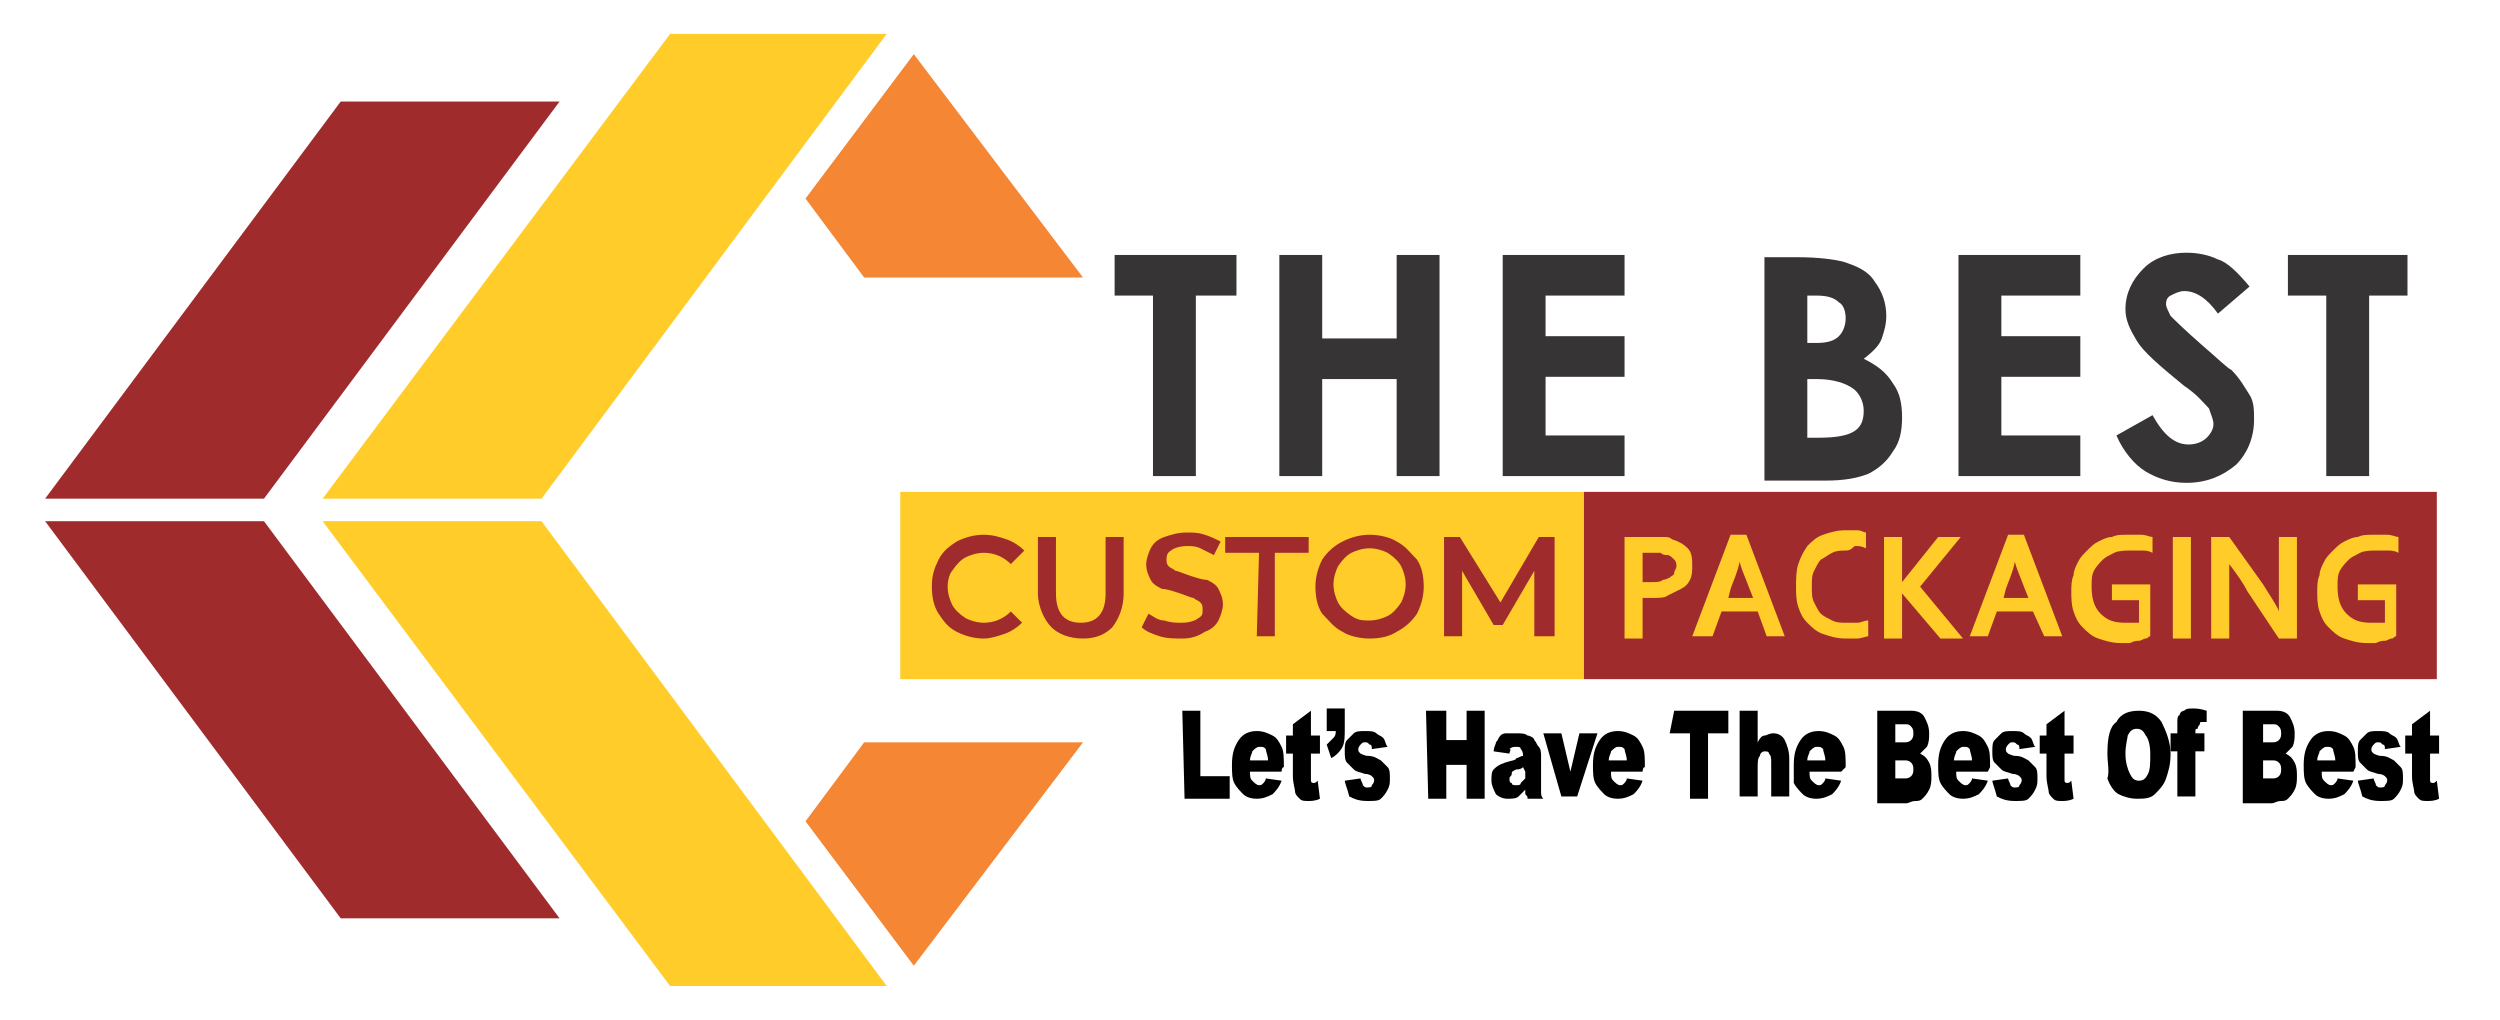 <?xml version="1.0" encoding="utf-8"?>
<!-- Generator: Adobe Illustrator 26.0.1, SVG Export Plug-In . SVG Version: 6.00 Build 0)  -->
<svg version="1.1" id="Layer_1" xmlns="http://www.w3.org/2000/svg" xmlns:xlink="http://www.w3.org/1999/xlink" x="0px" y="0px"
	 viewBox="0 0 110.8 45.2" style="enable-background:new 0 0 110.8 45.2;" xml:space="preserve">
<style type="text/css">
	.st0{fill:#FDCB0A;}
	.st1{fill:#F38222;}
	.st2{fill:#AE2B31;}
	.st3{fill:#3F3F3F;}
	.st4{fill:#282828;}
	.st5{fill-rule:evenodd;clip-rule:evenodd;fill:#FFCC29;}
	.st6{fill-rule:evenodd;clip-rule:evenodd;fill:#A02B2D;}
	.st7{fill-rule:evenodd;clip-rule:evenodd;fill:#F58634;}
	.st8{enable-background:new    ;}
	.st9{fill:#373435;}
	.st10{fill:#A02B2D;}
	.st11{fill:#FFCC29;}
</style>
<polygon class="st0" points="533.9,-753.1 650.4,-753.3 839.1,-1002.3 721.3,-1001.5 "/>
<path class="st1" d="M937.6-871.2c-37.7,0.2-75.5,0.4-113.2,0.6c-10.2-13.7-20.4-27.5-30.6-41.2c18.9-25.3,37.9-50.5,56.8-75.8
	C879.7-948.7,908.7-910,937.6-871.2z"/>
<polygon class="st0" points="838.4,-492.1 720.6,-490.1 534.9,-738.9 651.2,-739.7 "/>
<polygon class="st1" points="851.1,-504.9 794.9,-580.3 824.5,-622.2 937.6,-621.2 "/>
<polygon class="st2" points="385.9,-753 504.1,-752.2 662.5,-965.5 544.7,-965.5 "/>
<polygon class="st2" points="663.4,-527 545.1,-526.3 386.7,-738.7 503.4,-739.2 "/>
<g>
	<path class="st3" d="M851.1-823.8h-33.3v86.5h-20.1v-86.5h-33.3v-17.8h86.8v17.8H851.1z"/>
	<path class="st3" d="M951.7-841.6v104.2h-20.1v-44.5h-47.3v44.5H864v-104.2h20.3v42.1h47.3v-42.1H951.7z"/>
	<path class="st3" d="M1045.8-755.1v17.8h-72.4v-104.2h71.1v17.8h-50.8v25.1h43.9v16.4h-43.9v27.2L1045.8-755.1L1045.8-755.1z"/>
	<path class="st3" d="M1216.1-764.2c0,4.4-0.9,8.3-2.6,11.6c-1.8,3.3-4.2,6.1-7.3,8.4c-3.1,2.3-6.7,4-10.7,5.1
		c-4.1,1.2-8.4,1.8-13,1.8h-50.4v-104.2h55.8c3.6,0,6.9,0.8,9.8,2.3c2.9,1.6,5.4,3.6,7.5,6.1s3.6,5.3,4.8,8.5
		c1.1,3.2,1.7,6.4,1.7,9.6c0,5.1-1.3,9.9-3.8,14.3c-2.5,4.5-6.3,7.8-11.2,9.9c6,1.8,10.7,4.9,14.2,9.5
		C1214.4-776.8,1216.1-771.1,1216.1-764.2z M1152.4-824.3v26.3h27c3.4,0,6.3-1.2,8.7-3.5c2.4-2.3,3.6-5.6,3.6-9.7
		c0-4-1.1-7.2-3.3-9.5c-2.2-2.3-4.9-3.5-8.1-3.5L1152.4-824.3L1152.4-824.3z M1195.7-768c0-1.9-0.3-3.6-1-5.4
		c-0.6-1.7-1.5-3.2-2.6-4.5s-2.3-2.3-3.8-3s-3.1-1.1-4.8-1.1h-31.1v27.5h30.1c1.9,0,3.6-0.3,5.2-1s3-1.6,4.2-2.9
		c1.2-1.2,2.1-2.7,2.8-4.3C1195.4-764.4,1195.7-766.2,1195.7-768z"/>
	<path class="st3" d="M1304.4-755.1v17.8H1232v-104.2h71.1v17.8h-50.8v25.1h43.9v16.4h-43.9v27.2L1304.4-755.1L1304.4-755.1z"/>
	<path class="st3" d="M1380.1-814.3c-0.7-0.7-1.9-1.6-3.7-2.8c-1.8-1.2-4-2.3-6.6-3.5c-2.6-1.1-5.4-2.1-8.4-2.9
		c-3-0.8-6.1-1.2-9.3-1.2c-5.6,0-9.7,1-12.5,3.1c-2.7,2.1-4.1,4.9-4.1,8.7c0,2.2,0.5,3.9,1.5,5.4c1,1.4,2.5,2.7,4.5,3.7
		c2,1.1,4.4,2.1,7.4,2.9c3,0.9,6.4,1.8,10.4,2.8c5.1,1.4,9.7,2.8,13.9,4.4c4.2,1.6,7.7,3.5,10.6,5.9c2.9,2.3,5.1,5.2,6.7,8.4
		c1.6,3.3,2.3,7.3,2.3,12.1c0,5.6-1.1,10.4-3.2,14.3c-2.1,4-4.9,7.2-8.5,9.6c-3.6,2.4-7.7,4.2-12.3,5.4c-4.7,1.1-9.5,1.7-14.6,1.7
		c-7.8,0-15.6-1.2-23.2-3.5s-14.5-5.7-20.6-10l9-17.5c0.9,0.9,2.5,2,4.8,3.5c2.3,1.4,5,2.8,8.1,4.3c3.1,1.4,6.6,2.6,10.4,3.6
		s7.7,1.5,11.7,1.5c11.2,0,16.7-3.6,16.7-10.7c0-2.3-0.6-4.2-1.9-5.7c-1.3-1.6-3.1-2.9-5.4-4.1c-2.3-1.2-5.2-2.3-8.5-3.2
		c-3.3-1-7-2.1-11.2-3.2c-5-1.4-9.3-2.9-13-4.5s-6.7-3.5-9.2-5.7c-2.4-2.2-4.3-4.7-5.5-7.6c-1.2-2.9-1.8-6.3-1.8-10.4
		c0-5.3,1-10,2.9-14.1c2-4.1,4.7-7.5,8.1-10.3c3.5-2.7,7.5-4.8,12.1-6.2s9.5-2.1,14.8-2.1c7.3,0,14.1,1.2,20.3,3.5
		c6.2,2.3,11.5,5,16.2,8.1L1380.1-814.3z"/>
	<path class="st3" d="M1485.3-823.8H1452v86.5h-20.1v-86.5h-33.3v-17.8h86.8L1485.3-823.8L1485.3-823.8z"/>
</g>
<rect x="765.6" y="-729.1" class="st0" width="372.9" height="89.7"/>
<g>
	<g>
		<path class="st2" d="M791.6-684.2c0-3.7,0.6-7.3,1.8-10.8c1.2-3.6,2.9-6.8,5.2-9.6s5.1-5.1,8.4-6.8c3.3-1.7,7.1-2.6,11.3-2.6
			c5,0,9.3,1.2,13,3.6c3.7,2.4,6.4,5.6,8.2,9.4l-8.1,6.2c-0.7-1.7-1.6-3.1-2.6-4.3s-2.1-2.1-3.3-2.7c-1.2-0.7-2.4-1.2-3.7-1.5
			s-2.5-0.5-3.8-0.5c-2.7,0-5,0.6-6.9,1.8c-2,1.2-3.6,2.7-4.9,4.6c-1.3,1.9-2.3,4-2.9,6.4c-0.7,2.4-1,4.8-1,7.1
			c0,2.6,0.4,5.2,1.1,7.6s1.9,4.6,3.3,6.4c1.4,1.9,3.1,3.3,5.1,4.5c2,1.1,4.1,1.7,6.5,1.7c1.2,0,2.5-0.2,3.8-0.5s2.6-0.9,3.8-1.6
			c1.2-0.7,2.3-1.7,3.3-2.8c1-1.2,1.8-2.5,2.5-4.2l8.7,5.5c-0.9,2.2-2.1,4.2-3.7,5.9c-1.6,1.7-3.4,3.2-5.4,4.3
			c-2,1.2-4.2,2.1-6.5,2.7c-2.3,0.6-4.5,0.9-6.7,0.9c-3.9,0-7.4-0.9-10.6-2.7c-3.2-1.8-6-4.1-8.3-7s-4.1-6.2-5.4-9.9
			C792.2-676.6,791.6-680.4,791.6-684.2z"/>
		<path class="st2" d="M870.4-663.7c2.5,0,4.6-0.6,6.3-1.7c1.7-1.1,3.1-2.6,4.1-4.4c1-1.8,1.8-3.9,2.2-6.2s0.7-4.7,0.7-7.2v-30.5
			h10.5v30.5c0,4.1-0.4,7.9-1.3,11.5c-0.9,3.6-2.3,6.7-4.2,9.4s-4.4,4.8-7.4,6.4c-3,1.6-6.6,2.4-10.8,2.4c-4.3,0-8-0.8-11.1-2.5
			c-3-1.7-5.5-3.8-7.4-6.6c-1.9-2.7-3.3-5.9-4.1-9.5s-1.3-7.3-1.3-11.2v-30.5h10.6v30.5c0,2.5,0.2,5,0.7,7.3
			c0.4,2.3,1.2,4.4,2.2,6.2s2.4,3.2,4.1,4.3S868-663.7,870.4-663.7z"/>
		<path class="st2" d="M937.3-698c-0.4-0.4-1-0.9-2-1.6c-0.9-0.7-2.1-1.3-3.4-2c-1.4-0.6-2.8-1.2-4.4-1.6c-1.6-0.4-3.2-0.7-4.8-0.7
			c-2.9,0-5.1,0.6-6.5,1.8s-2.1,2.8-2.1,5c0,1.2,0.3,2.3,0.8,3.1s1.3,1.5,2.3,2.1s2.3,1.2,3.9,1.7c1.6,0.5,3.4,1,5.4,1.6
			c2.7,0.8,5.1,1.6,7.2,2.5c2.2,0.9,4,2,5.5,3.4c1.5,1.3,2.7,3,3.5,4.8c0.8,1.9,1.2,4.2,1.2,7c0,3.2-0.5,5.9-1.6,8.2
			s-2.6,4.1-4.4,5.5c-1.9,1.4-4,2.4-6.4,3.1c-2.4,0.6-5,1-7.6,1c-4.1,0-8.1-0.7-12.1-2s-7.6-3.3-10.7-5.7l4.7-10
			c0.5,0.5,1.3,1.2,2.5,2s2.6,1.6,4.3,2.4c1.6,0.8,3.4,1.5,5.4,2.1s4,0.8,6.1,0.8c5.8,0,8.7-2,8.7-6.2c0-1.3-0.3-2.4-1-3.3
			c-0.7-0.9-1.6-1.7-2.8-2.4s-2.7-1.3-4.4-1.9c-1.7-0.6-3.7-1.2-5.8-1.9c-2.6-0.8-4.9-1.6-6.8-2.6c-1.9-0.9-3.5-2-4.8-3.3
			s-2.2-2.7-2.9-4.4c-0.6-1.7-1-3.6-1-5.9c0-3,0.5-5.7,1.5-8.1c1-2.4,2.4-4.3,4.3-5.9c1.8-1.6,3.9-2.8,6.3-3.6
			c2.4-0.8,5-1.2,7.7-1.2c3.8,0,7.4,0.7,10.6,2c3.2,1.3,6,2.9,8.4,4.7L937.3-698z"/>
		<path class="st2" d="M992.2-703.5h-17.4v49.6h-10.5v-49.6h-17.4v-10.2h45.3L992.2-703.5L992.2-703.5z"/>
		<path class="st2" d="M1019.6-653.4c-4,0-7.6-0.9-10.8-2.6c-3.2-1.7-6-4-8.4-6.8c-2.3-2.8-4.1-6.1-5.4-9.7
			c-1.3-3.7-1.9-7.4-1.9-11.2c0-4,0.7-7.8,2-11.5c1.4-3.7,3.2-6.9,5.6-9.7c2.4-2.8,5.2-5,8.5-6.7s6.8-2.5,10.6-2.5
			c3.9,0,7.5,0.9,10.8,2.7c3.2,1.8,6,4.1,8.3,7s4.1,6.1,5.4,9.8s1.9,7.4,1.9,11.1c0,4-0.7,7.8-2,11.4c-1.3,3.6-3.2,6.8-5.5,9.6
			s-5.2,5-8.4,6.7C1027-654.3,1023.4-653.4,1019.6-653.4z M1003.8-683.8c0,2.6,0.4,5.1,1.1,7.5c0.7,2.4,1.7,4.5,3.1,6.4s3,3.3,5,4.5
			c2,1.1,4.2,1.7,6.7,1.7c2.6,0,4.8-0.6,6.8-1.7c2-1.2,3.6-2.7,5-4.6c1.4-1.9,2.4-4.1,3.1-6.4c0.7-2.4,1-4.8,1-7.3
			c0-2.6-0.4-5.1-1.1-7.5s-1.8-4.5-3.1-6.4c-1.4-1.9-3-3.3-5-4.4c-2-1.1-4.2-1.6-6.6-1.6c-2.6,0-4.8,0.6-6.8,1.7
			c-2,1.2-3.7,2.7-5,4.5c-1.3,1.9-2.3,4-3,6.4C1004.1-688.7,1003.8-686.2,1003.8-683.8z"/>
		<path class="st2" d="M1098.6-653.8v-39.6l-14,29.5h-5.7l-14-29.5v39.6h-10.6v-59.8h11.3l16.1,34l16.2-34h11.3v59.8H1098.6z"/>
	</g>
</g>
<g>
	<g>
		<path class="st4" d="M986.6-575.5c0,1-0.1,1.4-0.4,1.4c-0.3,0-0.3-0.1-0.3-0.4c0.1-0.2,0.1-0.4,0.1-0.6c0-0.9-0.9-1.7-2.6-2.4
			c-2.8-1.1-6.5-1.6-11.1-1.6c-4.9,0-9.3,0.6-12.9,1.9c-1.2,0.4-2.2,0.8-3,1.1c-1.3,0.5-2.4,0.7-3.1,0.7c-1.2,0-1.8-0.5-1.8-1.4
			c0-1.7,1.4-3.2,4.2-4.5c3-1.3,7.1-2,12.1-2c7.7,0,13.1,1.1,16.3,3.4C985.8-578.7,986.6-577.3,986.6-575.5z M997.9-608.1
			c0,3.1-2.2,6.1-6.5,8.9c-1.7,1.1-3.6,2.1-5.7,2.9c-5,2-9.7,3-14.1,3c-1.7,0-3-0.1-3.9-0.3c-0.2,0.3-0.6,0.9-1.1,1.8
			c-0.5,0.9-0.9,1.6-1.1,1.9c-0.2,0.3-0.5,0.9-1,1.6c-0.4,0.7-0.8,1.3-1,1.6c-0.8,1.1-1.5,2-2.2,2.8c-1.1,1.2-2.6,1.8-4.5,1.8
			c-0.4,0-0.8-0.1-1.3-0.2c-0.5-0.2-0.8-0.3-0.8-0.5c-0.1-0.2-0.1-0.3-0.1-0.3s0.1,0,0.2,0.1c0.1,0.1,0.4,0.1,0.7,0.1
			c0.4,0,0.8,0,1.4-0.1c1.3-0.2,2.7-1.1,4.2-2.6c0.9-1,2.7-3.6,5.5-8c-2.7-0.6-4.3-1.7-4.8-3.4c-0.1-0.2,0-0.4,0-0.4
			c0.1,0,0.2,0.1,0.2,0.2c0.4,0.6,1.6,1,3.6,1c0.7,0,1.6,0,2.5-0.1h0.1c2-3,4-5.7,6-8s4.2-4.2,6.4-5.5c3.6-2.2,7.2-3.3,10.7-3.3
			c1.7,0,3,0.3,3.9,0.8C997-611.3,997.9-609.9,997.9-608.1z M993.9-607.9c0.4-0.7,0.5-1.4,0.5-2.1c0-1.6-1.7-2.4-5-2.4
			c-0.6,0-1.7,0.2-3.3,0.7s-3.2,1.1-4.8,2c-3.8,2.2-7.8,6.6-11.9,13.1c4.1-0.6,8.7-1.8,13.6-3.8
			C988.8-602.7,992.4-605.2,993.9-607.9z"/>
		<path class="st4" d="M998-586.3c1.7-1,2.5-2.1,2.5-3.1c0-1.1-0.6-1.6-1.7-1.6c-0.5,0-1.1,0.2-1.7,0.5c-1.3,0.7-2.6,1.8-3.9,3.5
			c-1.5,2-2.3,3.9-2.3,5.7c0,0.7,0.2,1.3,0.5,1.9c0.3,0.6,0.9,0.9,1.8,0.9c1.5,0,3.4-0.9,5.7-2.6c2.3-1.7,4.3-3.5,6-5.3
			c0.4-0.4,0.6-0.4,0.6-0.1c0,0.2-0.1,0.5-0.3,0.6c-1.2,1.2-2,2-2.4,2.4s-1.2,1.1-2.4,2.2c-1.2,1-2.1,1.8-2.9,2.2
			c-2.3,1.3-4.2,2-5.8,2s-2.8-0.4-3.8-1.2c-0.9-0.8-1.4-1.9-1.4-3.3c0-3,1.2-5.6,3.7-7.7c2.4-2.2,5-3.3,7.6-3.3c1.8,0,3,0.4,3.6,1.3
			c0.3,0.4,0.4,0.9,0.4,1.3c0,0.5-0.1,1-0.4,1.6c-0.6,1.1-1.7,2.1-3.2,2.9c-1.6,0.8-3.1,1.2-4.5,1.2c-0.5,0-0.8-0.1-0.9-0.2
			c0-0.1,0-0.2,0.1-0.2c0.1-0.1,0.3-0.1,0.5-0.1C994.8-584.8,996.3-585.3,998-586.3z"/>
		<path class="st4" d="M1011.9-596.2c0.7-1.2,1.3-2.1,1.7-2.8s0.8-1.2,1-1.5c0.3-0.3,0.8-0.6,1.7-0.8s1.8-0.3,2.6-0.3
			s1.3,0.1,1.3,0.3s-0.7,1-2.1,2.5c-1.4,1.4-3,3.4-4.8,5.8c2.2,0.4,3.6,1.1,4.3,2.3c0.3,0.5,0.3,0.8,0.1,1c-0.2,0.1-0.4,0.1-0.6-0.2
			c-0.7-0.7-1.7-1.1-3.2-1.1c-0.6,0-1.4,0.1-2.2,0.2c-2.6,3.7-4.2,6.7-4.9,9c-0.2,0.7-0.3,1.2-0.3,1.7c0,1.2,0.5,1.9,1.4,1.9
			c1,0,2.4-0.8,4.2-2.3c2.3-1.9,4.4-3.9,6.1-5.8c0.3-0.4,0.5-0.5,0.6-0.3s0,0.4-0.2,0.7c-2.8,3.2-5.1,5.5-6.9,7s-3.6,2.2-5.2,2.2
			c-2.1,0-3.2-1.3-3.2-3.8c0-1.2,0.3-2.6,0.9-4.3l-0.9,0.9c-0.3,0.3-0.4,0.4-0.6,0.2c-0.1-0.1-0.2-0.2-0.2-0.3s0.1-0.3,0.4-0.5
			c2.3-2.3,3.9-4,4.8-5.1c-0.6,0.2-1,0.3-1.2,0.1s-0.4-0.5-0.4-0.8c-0.1-0.4,0.1-0.8,0.5-1.3s1-0.9,1.8-1.1c0.8-0.2,1.4-0.4,1.8-0.4
			C1010.6-594,1011.2-595,1011.9-596.2z"/>
		<path class="st4" d="M1022.3-600.5c0.8,0,1.4,0.2,1.6,0.7c0.3,0.5,0.4,1,0.4,1.6s-0.2,1.4-0.7,2.6c-0.4,1.2-1.3,2.4-2.6,3.6
			c-1.4,1.3-2.8,2-4.1,2c-0.1,0-0.2-0.1-0.2-0.2s0.1-0.2,0.2-0.2c1.4-0.1,2.6-0.9,3.8-2.2s1.8-2.8,2-4.3c-0.7,1-1.6,1.5-2.7,1.5
			c-0.4,0-0.7-0.1-0.9-0.4c-0.2-0.2-0.4-0.5-0.4-0.8c0-1,0.4-1.8,1.1-2.6C1020.7-600,1021.5-600.5,1022.3-600.5z"/>
		<path class="st4" d="M1021-580.9c0,0,0-0.1,0-0.2s0.1-0.1,0.2-0.1s0.2,0.1,0.2,0.2c0.6,1.4,1.5,2.1,2.8,2.1c1.6,0,3.1-0.9,4.3-2.6
			c0.9-1.3,1.7-2.7,2.4-4.1s1.3-2.6,1.7-3.4c0.5-0.8,1.2-1.8,2.2-2.9c1-1.1,1.9-1.7,2.7-2c-0.2-0.1-0.5-0.2-1-0.2s-1.3,0.4-2.5,1.1
			s-2.5,1.6-3.7,2.8c-1.2,1.1-2.5,2.4-3.9,3.8s-2.3,2.2-2.5,2.5c-0.3,0.2-0.5,0.2-0.5,0c-0.1-0.2,0-0.5,0.2-0.7c0.8-0.8,2-2,3.6-3.6
			s2.8-2.8,3.6-3.6c0.8-0.8,1.7-1.4,2.8-2c1-0.5,1.8-0.8,2.3-0.8c1.3,0,2.1,0.2,2.4,0.7c-0.8,0.4-1.5,1.4-2,3.1
			c-0.5,1.7-1.1,3.6-1.8,5.8c-0.7,2.2-1.5,3.9-2.5,5.1c0.8-0.4,2.1-1.2,3.9-2.5c1.7-1.3,3.3-2.7,4.6-4.2c0.3-0.3,0.5-0.3,0.6-0.1
			c0,0.1,0,0.2,0,0.2c0,0.1-0.3,0.5-0.9,1.1c-0.6,0.7-1.4,1.4-2.2,2.2c-0.9,0.8-2,1.8-3.3,2.8c-2.7,2.1-5.5,3.2-8.2,3.2
			C1023.5-577.1,1021.8-578.4,1021-580.9z"/>
		<path class="st4" d="M1082.4-607.8c0.3,0,0.4,0.1,0.4,0.3s-0.2,0.6-0.5,1.2c-2.6,3.8-5.4,8.2-8.3,13.2c1.5,0.1,3,0.3,4.5,0.6
			c4.8,1.1,7.2,2.8,7.2,5.1c0,0.1,0,0.2-0.1,0.2s-0.1-0.1-0.2-0.3c-0.3-0.9-2.1-1.5-5.3-1.8c-1-0.1-2.1-0.2-3.5-0.2s-3,0.1-5,0.3
			c-4.7,8.3-7.9,14.5-9.5,18.6c-0.2,0.4-0.3,0.6-0.5,0.6s-0.2-0.2-0.2-0.5c0-1.8,2.9-7.9,8.8-18.5c-1.9,0.3-3.2,0.5-4.1,0.7
			c-5.6,1.1-9.4,2.8-11.2,5.1c-0.5,0.7-0.8,1.4-0.8,2.1s0.3,1.2,1,1.8c0.2,0.1,0.2,0.2-0.1,0.2l-0.4-0.2c-1.4-1.2-2.1-2.5-2.1-4.1
			c0-1.5,0.7-3,2-4.4c1.9-2.1,5.2-3.6,9.9-4.5c2.8-0.5,5.4-0.8,7.8-0.8c0.1,0,0.3,0,0.4,0c5.6-9.7,8.7-14.5,9.3-14.5L1082.4-607.8z
			 M1101.6-612.7c0.3,0,0.5,0.1,0.5,0.3s-0.2,0.6-0.5,1.2c-3.4,4.9-7.1,10.9-11,17.9s-6.6,12.5-8.2,16.4c-0.3,0.6-0.5,0.7-0.6,0.4
			c0-0.1,0-0.3,0-0.6c0-1.4,1.7-5.4,5.2-11.8c3.5-6.5,6.6-12,9.5-16.7s4.4-7,4.8-7L1101.6-612.7z"/>
		<path class="st4" d="M1108.1-586.2c-0.4,0.5-0.7,1-1.1,1.5s-0.8,1.3-1.4,2.2s-0.8,1.7-0.8,2.3s0.2,1,0.7,1s1.3-0.3,2.4-1
			c2.2-1.4,4.7-3.5,7.5-6.3c0.3-0.4,0.5-0.4,0.6-0.2c0,0,0,0.1,0,0.2s-0.1,0.2-0.2,0.4c-5.5,5.7-9.5,8.6-12,8.6
			c-0.7,0-1.4-0.3-1.9-0.8s-0.7-1.2-0.7-1.9s0.3-1.9,0.9-3.4c-1.4,2-3,3.5-4.6,4.6s-2.9,1.6-3.9,1.6s-1.7-0.3-2.4-0.9
			c-0.7-0.6-1-1.4-1-2.3c0-2.6,1.1-5.2,3.2-7.7c1.6-1.9,3.6-3.2,6-4c1.1-0.4,2.1-0.6,3.1-0.6s2,0.3,2.9,0.9c0.9,0.6,1.5,1.3,1.8,2.2
			c1,0,1.7,0.4,2.1,1.2c0.1,0.1,0.1,0.3,0.1,0.5s-0.1,0.5-0.4,0.8C1108.7-587,1108.4-586.6,1108.1-586.2z M1104.6-591.4
			c-0.7,0-1.5,0.2-2.4,0.7c-1.6,0.8-3.2,2.1-4.7,4c-2.3,3-3.5,5.3-3.5,6.7c0,0.7,0.3,1.1,0.8,1.1c0.4,0,1.2-0.3,2.2-1
			c1-0.6,2.4-1.9,4.1-3.8c0.1-0.1,0.5-0.5,1.1-1.2s1.2-1.3,1.6-1.7c1.5-1.7,2.3-3,2.3-3.7C1106.2-591,1105.6-591.4,1104.6-591.4z"/>
		<path class="st4" d="M1131.9-593.7c0,0.1,0,0.1,0,0.2c0,0.1-0.1,0.1-0.2,0.1s-0.2-0.1-0.2-0.2c-0.2-0.5-0.5-0.8-0.9-0.8
			c-1.2,0-3.2,2.6-6.2,7.8c-1.9,3.3-3.4,5.7-4.7,7c-0.6,0.7-1.4,1.2-2.3,1.5s-1.5,0.4-1.9,0.4s-0.7-0.1-0.9-0.2
			c0.5-0.8,1.1-2.1,1.6-3.9s1-3.4,1.3-4.8c0.3-1.4,0.4-2.1,0.4-2.1l-2,2.2c-1,1.2-2.1,2.2-3.1,3.1c-0.4,0.4-0.6,0.3-0.6-0.1
			c0-0.2,0.1-0.4,0.3-0.6c0.2-0.2,0.5-0.5,0.9-0.9s0.7-0.7,0.9-0.9c0.1-0.1,0.4-0.4,0.8-0.8c0.4-0.4,0.7-0.7,0.9-1
			c0.9-1.2,1.6-2.2,2-3c0.2-0.4,0.2-0.8,0.2-1.2s-0.1-0.7-0.2-0.8s-0.2-0.3-0.2-0.5c0-0.4,0.3-0.5,0.8-0.3c1.1,0.6,1.7,1.4,1.8,2.4
			c0.1,0.5,0.1,1.3,0.1,2.2s-0.2,2.4-0.5,4.4s-0.9,3.8-1.8,5.3c1.4-1,3.1-3.6,5-7.6c1.9-4.1,3.3-6.7,4.4-7.8c0.4-0.5,1-0.7,1.7-0.7
			C1130.8-595.3,1131.6-594.8,1131.9-593.7z"/>
		<path class="st4" d="M1139.5-586.3c1.7-1,2.5-2.1,2.5-3.1c0-1.1-0.6-1.6-1.7-1.6c-0.5,0-1.1,0.2-1.7,0.5c-1.3,0.7-2.6,1.8-3.9,3.5
			c-1.5,2-2.3,3.9-2.3,5.7c0,0.7,0.2,1.3,0.5,1.9c0.3,0.6,0.9,0.9,1.8,0.9c1.5,0,3.4-0.9,5.7-2.6c2.3-1.7,4.3-3.5,6-5.3
			c0.4-0.4,0.6-0.4,0.6-0.1c0,0.2-0.1,0.5-0.3,0.6c-1.2,1.2-2,2-2.4,2.4s-1.2,1.1-2.4,2.2c-1.2,1-2.1,1.8-2.9,2.2
			c-2.3,1.3-4.2,2-5.8,2s-2.8-0.4-3.8-1.2c-0.9-0.8-1.4-1.9-1.4-3.3c0-3,1.2-5.6,3.7-7.7c2.4-2.2,5-3.3,7.6-3.3c1.8,0,3,0.4,3.6,1.3
			c0.3,0.4,0.4,0.9,0.4,1.3c0,0.5-0.1,1-0.4,1.6c-0.6,1.1-1.7,2.1-3.2,2.9c-1.6,0.8-3.1,1.2-4.5,1.2c-0.5,0-0.8-0.1-0.9-0.2
			c0-0.1,0-0.2,0.1-0.2c0.1-0.1,0.3-0.1,0.5-0.1C1136.3-584.8,1137.8-585.3,1139.5-586.3z"/>
		<path class="st4" d="M1199-604.8c0-1.7-1.8-2.8-5.3-3.4c-2.1-0.4-4.4-0.5-7-0.5s-5.6,0.2-8.7,0.5c-7.9,0.9-13.7,2.2-17.3,3.8
			c-2.9,1.3-3.7,2.7-2.3,4.2c0.2,0.2,0.1,0.3-0.1,0.3s-0.4-0.1-0.6-0.3c-0.5-0.6-0.8-1.3-0.8-2.1s0.2-1.6,0.5-2.3s0.9-1.5,1.7-2.2
			c0.8-0.8,1.8-1.4,2.9-1.9c3.4-1.5,7.4-2.5,12-3.2c2.7-0.4,5-0.5,7-0.5c5.8,0,10.6,0.8,14.4,2.4c2.5,1.1,4.1,2.3,4.7,3.5
			c0.4,0.6,0.5,1.3,0.5,1.9s-0.2,1.3-0.5,2c-0.4,0.6-0.9,1-1.3,1.1c-0.5,0.1-0.7,0-0.7-0.3c0.1-0.3,0.3-0.8,0.6-1.3
			C1198.8-603.8,1199-604.3,1199-604.8z M1170.7-580.7c-0.2,1.6-0.3,2.7-0.3,3.3c0,2,0.6,3.1,1.7,3.4c0.2,0.1,0.3,0.1,0.5,0.1
			l1.3-0.6c0.3-0.2,0.4-0.3,0.4-0.1s-0.1,0.3-0.3,0.5c-0.5,0.5-1.2,0.7-2,0.7c-0.2,0-0.3,0-0.5,0c-2.9-0.2-4.3-2-4.3-5.4
			c0-1.8,0.4-3.9,1.1-6.2s1.8-4.7,3.3-7.1c1.4-2.4,4.6-7.4,9.4-14.8c0.4-0.6,0.7-0.8,0.9-0.8c0.2,0,0.4,0.1,0.5,0.2
			c0.1,0.1,0.1,0.2,0.1,0.3s0,0.2,0,0.3C1175.6-595.9,1171.7-587.1,1170.7-580.7z"/>
		<path class="st4" d="M1191.7-590.9c0-0.5-0.3-0.7-0.9-0.7c-1.1,0-2.4,0.8-4,2.5c-0.4,0.4-1.1,1.3-2.1,2.6s-2,2.9-3,4.6l-1.2,2.9
			l0.1-0.5c-0.1,0.1-0.1,0.4-0.2,0.6c-0.2,0.4-0.6,0.8-1.4,1.1c-0.2,0.1-0.3,0.1-0.4,0.1c-0.3,0-0.4-0.3-0.1-0.8
			c0.1-0.4,0.6-1.6,1.3-3.8c0.8-2.2,1.4-3.9,1.9-5.2c-1.3,1.5-2.4,2.8-3.5,3.7c-0.3,0.3-0.5,0.3-0.7,0.1c0,0,0-0.1,0-0.2
			c0-0.1,0.1-0.3,0.4-0.6c2-1.9,3.5-3.6,4.6-5.2c0.8-2.2,2.4-5.1,4.6-9c2.2-3.8,4.5-7,6.9-9.5c1.6-1.7,3.3-2.9,5.1-3.5
			c0.8-0.3,1.6-0.4,2.3-0.4c0.7,0,1.4,0.2,2,0.7s0.9,1.3,0.9,2.5c0,1.6-0.5,3.2-1.4,4.8s-2.7,3.4-5.1,5.4s-4.7,3.5-6.8,4.5
			c-0.4,0.2-0.6,0.2-0.7-0.1s0.1-0.4,0.5-0.6c1.9-0.9,4-2.4,6.3-4.3c2.3-2,3.9-3.7,4.7-5.1c0.8-1.4,1.2-2.5,1.2-3.4s-0.3-1.3-1-1.3
			c-0.8,0-2,0.7-3.7,2.1c-2.5,2.2-5.1,5.2-7.8,9.2c-2.7,3.9-5,7.9-7,11.8c0.9-1.4,1.7-2.6,2.5-3.5c1.8-2.2,3.5-3.3,5.2-3.3
			c1.6,0,2.5,0.8,2.8,2.3c0,0.2,0,0.5,0,0.9s-0.1,1-0.4,1.7s-0.9,2.2-2,4.2s-1.7,3.3-1.7,3.7s0.1,0.6,0.4,0.6c0.4,0,0.9-0.2,1.6-0.7
			c1.8-1.2,4.1-3.3,7-6.2c0.4-0.4,0.6-0.5,0.6-0.2s-0.1,0.5-0.3,0.8c-2.4,2.7-4.8,4.9-7.4,6.7c-1.2,0.8-2.3,1.3-3.2,1.3
			c-0.3,0-0.5,0-0.7-0.1c-1.3-0.3-1.9-1-1.9-2.3s0.4-2.7,1.3-4.2c0.2-0.2,0.8-1.1,1.8-2.5C1190.9-588.8,1191.7-590.2,1191.7-590.9z"
			/>
		<path class="st4" d="M1208.9-586.3c1.7-1,2.5-2.1,2.5-3.1c0-1.1-0.6-1.6-1.7-1.6c-0.5,0-1.1,0.2-1.7,0.5c-1.3,0.7-2.6,1.8-3.9,3.5
			c-1.5,2-2.3,3.9-2.3,5.7c0,0.7,0.2,1.3,0.5,1.9c0.3,0.6,0.9,0.9,1.8,0.9c1.5,0,3.4-0.9,5.7-2.6c2.3-1.7,4.3-3.5,6-5.3
			c0.4-0.4,0.6-0.4,0.6-0.1c0,0.2-0.1,0.5-0.3,0.6c-1.2,1.2-2,2-2.4,2.4s-1.2,1.1-2.4,2.2c-1.2,1-2.1,1.8-2.9,2.2
			c-2.3,1.3-4.2,2-5.8,2s-2.8-0.4-3.8-1.2c-0.9-0.8-1.4-1.9-1.4-3.3c0-3,1.2-5.6,3.7-7.7c2.4-2.2,5-3.3,7.6-3.3c1.8,0,3,0.4,3.6,1.3
			c0.3,0.4,0.4,0.9,0.4,1.3c0,0.5-0.1,1-0.4,1.6c-0.6,1.1-1.7,2.1-3.2,2.9c-1.6,0.8-3.1,1.2-4.5,1.2c-0.5,0-0.8-0.1-0.9-0.2
			c0-0.1,0-0.2,0.1-0.2c0.1-0.1,0.3-0.1,0.5-0.1C1205.7-584.8,1207.2-585.3,1208.9-586.3z"/>
		<path class="st4" d="M1244.6-596.2c1.2-0.1,2.4-0.2,3.8-0.2s2.8,0.2,4.4,0.6s2.9,1.1,3.8,2.2c1,1.1,1.5,2.4,1.5,3.8
			s-0.4,2.8-1.1,4.3c-0.7,1.4-1.8,2.8-3.2,4.3c-4.2,4.2-9.6,6.3-16.2,6.3c-1.8,0-3.3-0.2-4.7-0.6c-1.4-0.4-2.3-0.8-2.7-1.1
			c-0.4-0.3-0.9-0.7-1.5-1.2s-0.7-0.8-0.4-0.8c0.2,0,0.6,0.2,1.4,0.5s2.3,0.5,4.4,0.5s4.5-0.3,7-0.8s4.6-1.4,6.3-2.5
			c1.8-1.1,3.2-2.3,4.2-3.7c1.3-1.7,1.9-3.3,1.9-5c0-0.9-0.2-1.9-0.7-2.8s-1.3-1.7-2.7-2.2c-1.3-0.5-2.5-0.8-3.6-0.8
			s-2.3,0.1-3.6,0.2c-1.4,0.1-3.1,0.6-5.2,1.4c-2.1,0.8-3.5,1.8-4.2,2.9c-0.7,1.1-1.3,2.2-1.8,3.1c-0.5,1-1,2-1.5,3.1
			s-0.9,1.9-1.2,2.5c-0.2,0.5-0.4,0.7-0.7,0.7s-0.4-0.1-0.4-0.4c0-1.2,1.2-3.9,3.7-8.1c2.5-4.2,4.9-8,7.1-11.2
			c2.3-3.3,3.6-4.9,4-4.9c0.2,0,0.4,0.1,0.5,0.3s0.2,0.4,0.1,0.6c-4,5.5-6.4,8.9-7.2,10c11.7-2.2,18.9-5.2,21.4-9.3
			c0.4-0.7,0.6-1.3,0.6-1.9s-0.3-1.2-0.8-1.7c-1-1-2.9-1.5-5.7-1.5s-6.5,0.7-11.1,2.1c-4.6,1.4-7.8,3-9.5,4.7
			c-0.5,0.5-0.7,0.8-0.6,1.1c0.2,0.3,0.2,0.5,0.1,0.5s-0.2,0-0.4-0.2c-0.7-0.4-1.1-1-1.3-1.6s-0.3-1.1-0.3-1.4
			c0-0.3,0.1-0.5,0.2-0.7c1.4-2.2,4.6-4.1,9.6-5.8s8.9-2.6,11.5-2.6c5.3,0,8.7,1,10.1,3c0.5,0.8,0.8,1.6,0.8,2.5
			c0,1.4-0.7,2.8-2.1,4.3C1255.4-600.2,1250.7-597.8,1244.6-596.2z"/>
		<path class="st4" d="M1269.1-586.3c1.7-1,2.5-2.1,2.5-3.1c0-1.1-0.6-1.6-1.7-1.6c-0.5,0-1.1,0.2-1.7,0.5c-1.3,0.7-2.6,1.8-3.9,3.5
			c-1.5,2-2.3,3.9-2.3,5.7c0,0.7,0.2,1.3,0.5,1.9c0.3,0.6,0.9,0.9,1.8,0.9c1.5,0,3.4-0.9,5.7-2.6c2.3-1.7,4.3-3.5,6-5.3
			c0.4-0.4,0.6-0.4,0.6-0.1c0,0.2-0.1,0.5-0.3,0.6c-1.2,1.2-2,2-2.4,2.4s-1.2,1.1-2.4,2.2c-1.2,1-2.1,1.8-2.9,2.2
			c-2.3,1.3-4.2,2-5.8,2s-2.8-0.4-3.8-1.2c-0.9-0.8-1.4-1.9-1.4-3.3c0-3,1.2-5.6,3.7-7.7c2.4-2.2,5-3.3,7.6-3.3c1.8,0,3,0.4,3.6,1.3
			c0.3,0.4,0.4,0.9,0.4,1.3c0,0.5-0.1,1-0.4,1.6c-0.6,1.1-1.7,2.1-3.2,2.9c-1.6,0.8-3.1,1.2-4.5,1.2c-0.5,0-0.8-0.1-0.9-0.2
			c0-0.1,0-0.2,0.1-0.2c0.1-0.1,0.3-0.1,0.5-0.1C1265.9-584.8,1267.4-585.3,1269.1-586.3z"/>
		<path class="st4" d="M1271.6-580.9c0,0,0-0.1,0-0.2s0.1-0.1,0.2-0.1s0.2,0.1,0.2,0.2c0.6,1.4,1.5,2.1,2.8,2.1
			c1.6,0,3.1-0.9,4.3-2.6c0.9-1.3,1.7-2.7,2.4-4.1s1.3-2.6,1.7-3.4c0.5-0.8,1.2-1.8,2.2-2.9c1-1.1,1.9-1.7,2.7-2
			c-0.2-0.1-0.5-0.2-1-0.2s-1.3,0.4-2.5,1.1s-2.5,1.6-3.7,2.8c-1.2,1.1-2.5,2.4-3.9,3.8s-2.3,2.2-2.5,2.5c-0.3,0.2-0.5,0.2-0.5,0
			c-0.1-0.2,0-0.5,0.2-0.7c0.8-0.8,2-2,3.6-3.6s2.8-2.8,3.6-3.6c0.8-0.8,1.7-1.4,2.8-2c1-0.5,1.8-0.8,2.3-0.8c1.3,0,2.1,0.2,2.4,0.7
			c-0.8,0.4-1.5,1.4-2,3.1c-0.5,1.7-1.1,3.6-1.8,5.8c-0.7,2.2-1.5,3.9-2.5,5.1c0.8-0.4,2.1-1.2,3.9-2.5c1.7-1.3,3.3-2.7,4.6-4.2
			c0.3-0.3,0.5-0.3,0.6-0.1c0,0.1,0,0.2,0,0.2c0,0.1-0.3,0.5-0.9,1.1c-0.6,0.7-1.4,1.4-2.2,2.2c-0.9,0.8-2,1.8-3.3,2.8
			c-2.7,2.1-5.5,3.2-8.2,3.2C1274.1-577.1,1272.4-578.4,1271.6-580.9z"/>
		<path class="st4" d="M1297.8-596.2c0.7-1.2,1.3-2.1,1.7-2.8s0.8-1.2,1-1.5c0.3-0.3,0.8-0.6,1.7-0.8c0.9-0.2,1.8-0.3,2.6-0.3
			s1.3,0.1,1.3,0.3s-0.7,1-2.1,2.5c-1.4,1.4-3,3.4-4.8,5.8c2.2,0.4,3.6,1.1,4.3,2.3c0.3,0.5,0.3,0.8,0.1,1c-0.2,0.1-0.4,0.1-0.6-0.2
			c-0.7-0.7-1.7-1.1-3.2-1.1c-0.6,0-1.4,0.1-2.2,0.2c-2.6,3.7-4.2,6.7-4.9,9c-0.2,0.7-0.3,1.2-0.3,1.7c0,1.2,0.5,1.9,1.4,1.9
			c1,0,2.4-0.8,4.2-2.3c2.3-1.9,4.4-3.9,6.1-5.8c0.3-0.4,0.5-0.5,0.6-0.3s0,0.4-0.2,0.7c-2.8,3.2-5.1,5.5-6.9,7s-3.6,2.2-5.2,2.2
			c-2.1,0-3.2-1.3-3.2-3.8c0-1.2,0.3-2.6,0.9-4.3l-0.9,0.9c-0.3,0.3-0.4,0.4-0.6,0.2c-0.1-0.1-0.2-0.2-0.2-0.3s0.1-0.3,0.4-0.5
			c2.3-2.3,3.9-4,4.8-5.1c-0.6,0.2-1,0.3-1.2,0.1s-0.4-0.5-0.4-0.8c-0.1-0.4,0.1-0.8,0.5-1.3s1-0.9,1.8-1.1c0.8-0.2,1.4-0.4,1.8-0.4
			C1296.5-594,1297.1-595,1297.8-596.2z"/>
		<path class="st4" d="M1354.1-605.2c0,3.2-0.6,6.3-1.9,9.4c-1.3,3-3.1,6.1-5.3,9.2c-2.8,3.9-6.1,7-9.9,9.3c-2,1.2-4,1.7-6.2,1.7
			c-2.9,0-5.1-1.1-6.8-3.3c-1.4-1.9-2.2-4.1-2.2-6.6c0-3.5,1.2-7.4,3.5-11.5c1.7-3,3.9-5.7,6.4-8.1c2.5-2.4,4.8-3.9,6.8-4.7
			c1.3-0.4,2.6-0.6,3.8-0.6c1.2,0,2.2,0.4,3.1,1.3c1,1,1.4,2.4,1.4,4.2c0,1.1-0.2,2.2-0.5,3.4c-0.1,0.4-0.2,0.5-0.3,0.2
			c-0.1-0.1,0-0.4,0-0.8c0.1-0.4,0.1-0.8,0.1-1.3c0-1.6-0.8-2.3-2.5-2.3c-2.4,0-5.4,1.3-9,3.8s-6.3,5.2-8.1,7.9
			c-2.5,3.7-3.7,7.1-3.7,10.1c0,3.3,1.7,5.2,5,5.8c0.5,0.1,1,0.2,1.5,0.2c1.8,0,3.9-0.5,6.4-1.5c4.5-1.8,8.1-4.5,11-8.4
			c3.7-5,5.5-10.7,5.5-16.9c0-2.3-0.2-4-0.7-5.2c-0.5-1.1-0.9-1.8-1.3-2s-0.8-0.3-1.1-0.2s-0.5,0.1-0.4-0.1c0-0.4,0.4-0.5,1.2-0.5
			s1.5,0.4,2.3,1.1C1353.5-610.6,1354.1-608.5,1354.1-605.2z"/>
		<path class="st4" d="M1371.6-599.7c0,0.1-0.1,0.2-0.2,0.2s-0.2-0.1-0.2-0.3c-0.2-0.8-0.6-1.4-1.1-1.9c-0.5-0.4-1-0.7-1.4-0.7
			s-0.8,0-1.1,0c-1.2,0-2.2,0.4-3.2,1.1c-1.9,1.3-4.1,3.9-6.6,7.6c1.8,0.2,2.9,0.5,3.6,1.1c1.2,1,1.7,1.7,1.4,2.2
			c-0.1,0.2-0.4,0.1-0.9-0.2s-1.3-0.5-2.4-0.5s-2.3,0.2-3.7,0.6c-2.2,3.6-3.8,7.2-4.9,10.9c-0.4,1.6-0.7,3-0.7,4
			c0,1.1,0.2,1.9,0.6,2.4c0.1,0.1,0.1,0.2,0,0.3c-0.1,0-0.2,0.1-0.2,0.1s-0.1,0-0.1-0.1c-1.2-1.1-1.8-2.7-1.8-5s1-5.9,2.9-10.9
			c-0.2,0.1-0.3,0.1-0.4,0s-0.2-0.2-0.3-0.5c-0.1-0.2-0.2-0.6-0.3-0.9c-0.1-0.4-0.1-0.7,0-1.1c0.1-0.4,0.3-0.7,0.7-1.1
			c0.4-0.4,1.2-0.8,2.3-1c2.4-4.8,4.7-8.1,6.9-9.7c1.5-1.1,3-1.6,4.6-1.6s2.9,0.4,4,1.3C1370.8-602.5,1371.6-601.2,1371.6-599.7z"/>
		<path class="st4" d="M1391.5-596.2c1.2-0.1,2.4-0.2,3.8-0.2s2.8,0.2,4.4,0.6s2.9,1.1,3.8,2.2c1,1.1,1.5,2.4,1.5,3.8
			s-0.4,2.8-1.1,4.3c-0.7,1.4-1.8,2.8-3.2,4.3c-4.2,4.2-9.6,6.3-16.2,6.3c-1.8,0-3.3-0.2-4.7-0.6c-1.4-0.4-2.3-0.8-2.7-1.1
			c-0.4-0.3-0.9-0.7-1.5-1.2s-0.7-0.8-0.4-0.8c0.2,0,0.6,0.2,1.4,0.5s2.3,0.5,4.4,0.5s4.5-0.3,7-0.8s4.6-1.4,6.3-2.5
			c1.8-1.1,3.2-2.3,4.2-3.7c1.3-1.7,1.9-3.3,1.9-5c0-0.9-0.2-1.9-0.7-2.8s-1.3-1.7-2.7-2.2c-1.3-0.5-2.5-0.8-3.6-0.8
			s-2.3,0.1-3.6,0.2c-1.4,0.1-3.1,0.6-5.2,1.4c-2.1,0.8-3.5,1.8-4.2,2.9c-0.7,1.1-1.3,2.2-1.8,3.1c-0.5,1-1,2-1.5,3.1
			s-0.9,1.9-1.2,2.5c-0.2,0.5-0.4,0.7-0.7,0.7s-0.4-0.1-0.4-0.4c0-1.2,1.2-3.9,3.7-8.1c2.5-4.2,4.9-8,7.1-11.2
			c2.3-3.3,3.6-4.9,4-4.9c0.2,0,0.4,0.1,0.5,0.3s0.2,0.4,0.1,0.6c-4,5.5-6.4,8.9-7.2,10c11.7-2.2,18.9-5.2,21.4-9.3
			c0.4-0.7,0.6-1.3,0.6-1.9s-0.3-1.2-0.8-1.7c-1-1-2.9-1.5-5.7-1.5s-6.5,0.7-11.1,2.1c-4.6,1.4-7.8,3-9.5,4.7
			c-0.5,0.5-0.7,0.8-0.6,1.1c0.2,0.3,0.2,0.5,0.1,0.5s-0.2,0-0.4-0.2c-0.7-0.4-1.1-1-1.3-1.6s-0.3-1.1-0.3-1.4
			c0-0.3,0.1-0.5,0.2-0.7c1.4-2.2,4.6-4.1,9.6-5.8s8.9-2.6,11.5-2.6c5.3,0,8.7,1,10.1,3c0.5,0.8,0.8,1.6,0.8,2.5
			c0,1.4-0.7,2.8-2.1,4.3C1402.3-600.2,1397.6-597.8,1391.5-596.2z"/>
		<path class="st4" d="M1416.1-586.3c1.7-1,2.5-2.1,2.5-3.1c0-1.1-0.6-1.6-1.7-1.6c-0.5,0-1.1,0.2-1.7,0.5c-1.3,0.7-2.6,1.8-3.9,3.5
			c-1.5,2-2.3,3.9-2.3,5.7c0,0.7,0.2,1.3,0.5,1.9c0.3,0.6,0.9,0.9,1.8,0.9c1.5,0,3.4-0.9,5.7-2.6c2.3-1.7,4.3-3.5,6-5.3
			c0.4-0.4,0.6-0.4,0.6-0.1c0,0.2-0.1,0.5-0.3,0.6c-1.2,1.2-2,2-2.4,2.4s-1.2,1.1-2.4,2.2c-1.2,1-2.1,1.8-2.9,2.2
			c-2.3,1.3-4.2,2-5.8,2s-2.8-0.4-3.8-1.2c-0.9-0.8-1.4-1.9-1.4-3.3c0-3,1.2-5.6,3.7-7.7c2.4-2.2,5-3.3,7.6-3.3c1.8,0,3,0.4,3.6,1.3
			c0.3,0.4,0.4,0.9,0.4,1.3c0,0.5-0.1,1-0.4,1.6c-0.6,1.1-1.7,2.1-3.2,2.9c-1.6,0.8-3.1,1.2-4.5,1.2c-0.5,0-0.8-0.1-0.9-0.2
			c0-0.1,0-0.2,0.1-0.2c0.1-0.1,0.3-0.1,0.5-0.1C1412.8-584.8,1414.3-585.3,1416.1-586.3z"/>
		<path class="st4" d="M1418.5-580.9c0,0,0-0.1,0-0.2s0.1-0.1,0.2-0.1s0.2,0.1,0.2,0.2c0.6,1.4,1.5,2.1,2.8,2.1
			c1.6,0,3.1-0.9,4.3-2.6c0.9-1.3,1.7-2.7,2.4-4.1s1.3-2.6,1.7-3.4c0.5-0.8,1.2-1.8,2.2-2.9c1-1.1,1.9-1.7,2.7-2
			c-0.2-0.1-0.5-0.2-1-0.2s-1.3,0.4-2.5,1.1s-2.5,1.6-3.7,2.8c-1.2,1.1-2.5,2.4-3.9,3.8s-2.3,2.2-2.5,2.5c-0.3,0.2-0.5,0.2-0.5,0
			c-0.1-0.2,0-0.5,0.2-0.7c0.8-0.8,2-2,3.6-3.6s2.8-2.8,3.6-3.6c0.8-0.8,1.7-1.4,2.8-2c1-0.5,1.8-0.8,2.3-0.8c1.3,0,2.1,0.2,2.4,0.7
			c-0.8,0.4-1.5,1.4-2,3.1c-0.5,1.7-1.1,3.6-1.8,5.8c-0.7,2.2-1.5,3.9-2.5,5.1c0.8-0.4,2.1-1.2,3.9-2.5c1.7-1.3,3.3-2.7,4.6-4.2
			c0.3-0.3,0.5-0.3,0.6-0.1c0,0.1,0,0.2,0,0.2c0,0.1-0.3,0.5-0.9,1.1c-0.6,0.7-1.4,1.4-2.2,2.2c-0.9,0.8-2,1.8-3.3,2.8
			c-2.7,2.1-5.5,3.2-8.2,3.2C1421.1-577.1,1419.3-578.4,1418.5-580.9z"/>
		<path class="st4" d="M1444.7-596.2c0.7-1.2,1.3-2.1,1.7-2.8s0.8-1.2,1-1.5c0.3-0.3,0.8-0.6,1.7-0.8c0.9-0.2,1.8-0.3,2.6-0.3
			s1.3,0.1,1.3,0.3s-0.7,1-2.1,2.5c-1.4,1.4-3,3.4-4.8,5.8c2.2,0.4,3.6,1.1,4.3,2.3c0.3,0.5,0.3,0.8,0.1,1c-0.2,0.1-0.4,0.1-0.6-0.2
			c-0.7-0.7-1.7-1.1-3.2-1.1c-0.6,0-1.4,0.1-2.2,0.2c-2.6,3.7-4.2,6.7-4.9,9c-0.2,0.7-0.3,1.2-0.3,1.7c0,1.2,0.5,1.9,1.4,1.9
			c1,0,2.4-0.8,4.2-2.3c2.3-1.9,4.4-3.9,6.1-5.8c0.3-0.4,0.5-0.5,0.6-0.3s0,0.4-0.2,0.7c-2.8,3.2-5.1,5.5-6.9,7s-3.6,2.2-5.2,2.2
			c-2.1,0-3.2-1.3-3.2-3.8c0-1.2,0.3-2.6,0.9-4.3l-0.9,0.9c-0.3,0.3-0.4,0.4-0.6,0.2c-0.1-0.1-0.2-0.2-0.2-0.3s0.1-0.3,0.4-0.5
			c2.3-2.3,3.9-4,4.8-5.1c-0.6,0.2-1,0.3-1.2,0.1s-0.4-0.5-0.4-0.8c-0.1-0.4,0.1-0.8,0.5-1.3s1-0.9,1.8-1.1c0.8-0.2,1.4-0.4,1.8-0.4
			C1443.4-594,1444-595,1444.7-596.2z"/>
	</g>
</g>
<rect x="1136.2" y="-729.1" class="st2" width="347.9" height="89.7"/>
<g>
	<g>
		<path class="st0" d="M1240.2-669.3c0,2.5-0.5,4.7-1.4,6.7c-0.9,1.9-2.2,3.5-3.8,4.8c-1.6,1.3-3.5,2.3-5.6,2.9
			c-2.1,0.7-4.4,1-6.8,1h-26.3v-59.8h29.1c1.9,0,3.6,0.5,5.1,1.3c1.5,0.9,2.8,2.1,3.9,3.5s1.9,3.1,2.5,4.9c0.6,1.8,0.9,3.7,0.9,5.5
			c0,2.9-0.7,5.7-2,8.2c-1.3,2.6-3.3,4.5-5.8,5.7c3.1,1,5.6,2.8,7.4,5.4C1239.3-676.5,1240.2-673.2,1240.2-669.3z M1206.9-703.7
			v15.1h14.1c1.8,0,3.3-0.7,4.6-2c1.3-1.3,1.9-3.2,1.9-5.6c0-2.3-0.6-4.1-1.7-5.5c-1.1-1.3-2.6-2-4.3-2H1206.9z M1229.5-671.5
			c0-1.1-0.2-2.1-0.5-3.1s-0.8-1.8-1.3-2.6c-0.6-0.7-1.2-1.3-2-1.7s-1.6-0.6-2.5-0.6H1207v15.8h15.7c1,0,1.9-0.2,2.7-0.6
			c0.8-0.4,1.6-0.9,2.2-1.6c0.6-0.7,1.1-1.5,1.5-2.5C1229.4-669.4,1229.5-670.4,1229.5-671.5z"/>
		<path class="st0" d="M1271.7-653.4c-4,0-7.6-0.9-10.8-2.6c-3.2-1.7-6-4-8.4-6.8c-2.3-2.8-4.1-6.1-5.4-9.7
			c-1.3-3.7-1.9-7.4-1.9-11.2c0-4,0.7-7.8,2-11.5c1.4-3.7,3.2-6.9,5.6-9.7s5.2-5,8.5-6.7s6.8-2.5,10.6-2.5c3.9,0,7.5,0.9,10.8,2.7
			c3.2,1.8,6,4.1,8.3,7s4.1,6.1,5.4,9.8s1.9,7.4,1.9,11.1c0,4-0.7,7.8-2,11.4c-1.3,3.6-3.2,6.8-5.5,9.6c-2.4,2.8-5.2,5-8.4,6.7
			C1279.1-654.3,1275.5-653.4,1271.7-653.4z M1255.9-683.8c0,2.6,0.4,5.1,1.1,7.5s1.7,4.5,3.1,6.4s3,3.3,5,4.5
			c2,1.1,4.2,1.7,6.7,1.7c2.6,0,4.8-0.6,6.8-1.7c2-1.2,3.6-2.7,5-4.6c1.4-1.9,2.4-4.1,3.1-6.4c0.7-2.4,1-4.8,1-7.3
			c0-2.6-0.4-5.1-1.1-7.5s-1.8-4.6-3.1-6.4c-1.4-1.9-3-3.3-5-4.4c-2-1.1-4.2-1.6-6.6-1.6c-2.6,0-4.8,0.6-6.8,1.7s-3.7,2.7-5,4.5
			c-1.3,1.9-2.3,4-3,6.4C1256.2-688.7,1255.9-686.2,1255.9-683.8z"/>
		<path class="st0" d="M1309.5-713.7l13.6,22.2l13.5-22.2h11.4l-19.4,30.3l18.8,29.5H1336l-12.9-21.4l-12.9,21.4h-11.5l18.8-29.5
			l-19.4-30.3H1309.5z"/>
		<path class="st0" d="M1391.2-664v10.2h-37.8v-59.8h37.1v10.2H1364v14.4h22.9v9.4H1364v15.6L1391.2-664L1391.2-664z"/>
		<path class="st0" d="M1430.7-698c-0.4-0.4-1-0.9-2-1.6c-0.9-0.7-2.1-1.3-3.4-2c-1.4-0.6-2.8-1.2-4.4-1.6c-1.6-0.4-3.2-0.7-4.8-0.7
			c-2.9,0-5.1,0.6-6.5,1.8s-2.1,2.8-2.1,5c0,1.2,0.3,2.3,0.8,3.1s1.3,1.5,2.3,2.1s2.3,1.2,3.9,1.7s3.4,1,5.4,1.6
			c2.7,0.8,5.1,1.6,7.2,2.5c2.2,0.9,4,2,5.5,3.4c1.5,1.3,2.7,3,3.5,4.8c0.8,1.9,1.2,4.2,1.2,7c0,3.2-0.5,5.9-1.6,8.2
			s-2.6,4.1-4.4,5.5c-1.9,1.4-4,2.4-6.4,3.1s-5,1-7.6,1c-4.1,0-8.1-0.7-12.1-2s-7.6-3.3-10.7-5.7l4.7-10c0.5,0.5,1.3,1.2,2.5,2
			s2.6,1.6,4.3,2.4c1.6,0.8,3.4,1.5,5.4,2.1s4,0.8,6.1,0.8c5.8,0,8.7-2,8.7-6.2c0-1.3-0.3-2.4-1-3.3c-0.7-0.9-1.6-1.7-2.8-2.4
			c-1.2-0.7-2.7-1.3-4.4-1.9c-1.7-0.6-3.7-1.2-5.8-1.9c-2.6-0.8-4.9-1.6-6.8-2.6c-1.9-0.9-3.5-2-4.8-3.3s-2.2-2.7-2.9-4.4
			c-0.6-1.7-1-3.6-1-5.9c0-3,0.5-5.7,1.5-8.1s2.4-4.3,4.3-5.9c1.8-1.6,3.9-2.8,6.3-3.6s5-1.2,7.7-1.2c3.8,0,7.4,0.7,10.6,2
			s6,2.9,8.4,4.7L1430.7-698z"/>
	</g>
</g>
<g>
	<g>
		<path d="M52.4,31.5h0.8v2.9h1.3v1h-2L52.4,31.5L52.4,31.5z"/>
		<path d="M56.8,34.2h-1.4c0,0.2,0,0.3,0.1,0.4c0.1,0.1,0.2,0.2,0.3,0.2s0.1,0,0.2-0.1c0,0,0.1-0.1,0.1-0.2l0.7,0.1
			c-0.1,0.3-0.3,0.5-0.4,0.6c-0.2,0.1-0.4,0.2-0.7,0.2s-0.5-0.1-0.6-0.2c-0.1-0.1-0.3-0.3-0.4-0.5c-0.1-0.2-0.1-0.5-0.1-0.8
			c0-0.5,0.1-0.8,0.3-1.1s0.5-0.4,0.8-0.4s0.5,0.1,0.7,0.2c0.2,0.1,0.3,0.3,0.4,0.5c0.1,0.2,0.1,0.5,0.1,0.9
			C56.8,34,56.8,34.2,56.8,34.2z M56.2,33.7c0-0.2-0.1-0.4-0.1-0.5c-0.1-0.1-0.1-0.1-0.3-0.1c-0.1,0-0.2,0.1-0.3,0.2
			c0,0.1-0.1,0.2-0.1,0.4C55.4,33.7,56.2,33.7,56.2,33.7z"/>
		<path d="M58.1,31.5v1.1h0.4v0.8h-0.4v1c0,0.1,0,0.2,0,0.2c0,0.1,0.1,0.1,0.1,0.1c0.1,0,0.1,0,0.2-0.1l0.1,0.8
			c-0.2,0.1-0.4,0.1-0.5,0.1c-0.2,0-0.3,0-0.4-0.1c-0.1-0.1-0.2-0.2-0.2-0.3s-0.1-0.4-0.1-0.7v-1H57v-0.8h0.3v-0.5L58.1,31.5z"/>
		<path d="M58.8,31.4h0.8v0.9c0,0.3,0,0.6-0.1,0.8s-0.3,0.4-0.5,0.5L58.8,33c0.1-0.1,0.2-0.2,0.3-0.3s0.1-0.2,0.1-0.3h-0.4
			C58.8,32.4,58.8,31.4,58.8,31.4z"/>
		<path d="M59.6,34.6l0.7-0.1c0,0.1,0.1,0.2,0.1,0.3c0.1,0.1,0.1,0.1,0.2,0.1s0.2,0,0.2-0.1c0,0,0.1-0.1,0.1-0.2s0-0.1-0.1-0.2
			c0,0-0.1-0.1-0.3-0.1c-0.3-0.1-0.4-0.1-0.5-0.2c-0.1-0.1-0.2-0.2-0.3-0.3s-0.1-0.3-0.1-0.5s0-0.4,0.1-0.5s0.2-0.2,0.3-0.3
			s0.3-0.1,0.5-0.1s0.4,0,0.5,0.1s0.2,0.1,0.3,0.2c0.1,0.1,0.1,0.3,0.2,0.4l-0.7,0.1c0-0.1,0-0.2-0.1-0.2c-0.1-0.1-0.1-0.1-0.2-0.1
			c-0.1,0-0.1,0-0.2,0.1c0,0-0.1,0.1-0.1,0.2c0,0.1,0,0.1,0.1,0.2c0,0,0.2,0.1,0.3,0.1c0.3,0,0.4,0.1,0.6,0.2
			c0.1,0.1,0.2,0.2,0.3,0.3s0.1,0.3,0.1,0.5s0,0.3-0.1,0.5s-0.2,0.3-0.3,0.4c-0.1,0.1-0.3,0.1-0.6,0.1c-0.4,0-0.6-0.1-0.8-0.2
			C59.7,34.9,59.6,34.7,59.6,34.6z"/>
		<path d="M63.2,31.5h0.9v1.3H65v-1.3h0.8v3.9H65v-1.5h-0.9v1.5h-0.8L63.2,31.5L63.2,31.5z"/>
		<path d="M66.9,33.4l-0.7-0.1c0-0.2,0.1-0.3,0.1-0.4c0.1-0.1,0.1-0.2,0.2-0.3s0.2-0.1,0.3-0.1c0.1,0,0.3,0,0.4,0
			c0.2,0,0.4,0,0.5,0.1c0.1,0,0.3,0.1,0.3,0.2c0.1,0.1,0.1,0.2,0.2,0.3s0.1,0.3,0.1,0.4v1.3c0,0.1,0,0.2,0,0.3s0,0.2,0.1,0.3h-0.7
			c0-0.1,0-0.1-0.1-0.2c0,0,0-0.1,0-0.2c-0.1,0.1-0.2,0.2-0.3,0.3c-0.1,0.1-0.3,0.1-0.5,0.1s-0.4-0.1-0.5-0.2
			c-0.1-0.2-0.2-0.4-0.2-0.6c0-0.2,0-0.4,0.1-0.5s0.2-0.2,0.5-0.3s0.5-0.1,0.5-0.2c0.1,0,0.2-0.1,0.3-0.1c0-0.1,0-0.2-0.1-0.3
			c0-0.1-0.1-0.1-0.2-0.1s-0.2,0-0.3,0.1C67,33.2,66.9,33.3,66.9,33.4z M67.5,34c-0.1,0.1-0.2,0.1-0.3,0.1C67,34.2,67,34.2,67,34.3
			s-0.1,0.1-0.1,0.2s0,0.2,0.1,0.2c0,0.1,0.1,0.1,0.2,0.1s0.2,0,0.2-0.1c0.1-0.1,0.1-0.1,0.2-0.2c0-0.1,0-0.2,0-0.3L67.5,34L67.5,34
			z"/>
		<path d="M68.4,32.5h0.8l0.4,1.7l0.4-1.7h0.8l-0.9,2.8h-0.7L68.4,32.5z"/>
		<path d="M72.8,34.2h-1.4c0,0.2,0,0.3,0.1,0.4c0.1,0.1,0.2,0.2,0.3,0.2c0.1,0,0.1,0,0.2-0.1c0,0,0.1-0.1,0.1-0.2l0.7,0.1
			c-0.1,0.3-0.3,0.5-0.4,0.6c-0.2,0.1-0.4,0.2-0.7,0.2c-0.3,0-0.5-0.1-0.6-0.2c-0.1-0.1-0.3-0.3-0.4-0.5s-0.1-0.5-0.1-0.8
			c0-0.5,0.1-0.8,0.3-1.1s0.5-0.4,0.8-0.4s0.5,0.1,0.7,0.2c0.2,0.1,0.3,0.3,0.4,0.5s0.1,0.5,0.1,0.9C72.8,34,72.8,34.2,72.8,34.2z
			 M72.1,33.7c0-0.2-0.1-0.4-0.1-0.5c-0.1-0.1-0.1-0.1-0.3-0.1c-0.1,0-0.2,0.1-0.3,0.2c0,0.1-0.1,0.2-0.1,0.4
			C71.3,33.7,72.1,33.7,72.1,33.7z"/>
		<path d="M74.2,31.5h2.4v1h-0.9v2.9h-0.8v-2.9H74L74.2,31.5L74.2,31.5z"/>
		<path d="M77.1,31.5h0.8v1.4c0.1-0.2,0.2-0.3,0.3-0.3c0.1,0,0.2-0.1,0.4-0.1c0.2,0,0.4,0.1,0.5,0.3s0.2,0.5,0.2,0.8v1.7h-0.8v-1.5
			c0-0.2,0-0.3-0.1-0.4c0-0.1-0.1-0.1-0.2-0.1S78,33.4,78,33.5c-0.1,0.1-0.1,0.3-0.1,0.5v1.3h-0.8C77.1,35.3,77.1,31.5,77.1,31.5z"
			/>
		<path d="M81.6,34.2h-1.4c0,0.2,0,0.3,0.1,0.4c0.1,0.1,0.2,0.2,0.3,0.2s0.1,0,0.2-0.1c0,0,0.1-0.1,0.1-0.2l0.7,0.1
			c-0.1,0.3-0.3,0.5-0.4,0.6c-0.2,0.1-0.4,0.2-0.7,0.2c-0.3,0-0.5-0.1-0.6-0.2c-0.1-0.1-0.3-0.3-0.4-0.5c0-0.2,0-0.5,0-0.8
			c0-0.5,0.1-0.8,0.3-1.1c0.2-0.3,0.5-0.4,0.8-0.4s0.5,0.1,0.7,0.2c0.2,0.1,0.3,0.3,0.4,0.5s0.1,0.5,0.1,0.9L81.6,34.2L81.6,34.2z
			 M80.9,33.7c0-0.2-0.1-0.4-0.1-0.5c-0.1-0.1-0.1-0.1-0.3-0.1c-0.1,0-0.2,0.1-0.3,0.2c0,0.1-0.1,0.2-0.1,0.4
			C80.1,33.7,80.9,33.7,80.9,33.7z"/>
		<path d="M83.2,31.5h1.5c0.3,0,0.5,0.1,0.6,0.3c0.1,0.2,0.2,0.4,0.2,0.7c0,0.2,0,0.4-0.1,0.6c-0.1,0.1-0.2,0.2-0.3,0.3
			c0.2,0.1,0.3,0.2,0.4,0.4s0.1,0.4,0.1,0.6s0,0.4-0.1,0.6c-0.1,0.2-0.2,0.3-0.3,0.4c-0.1,0.1-0.2,0.1-0.3,0.1
			c-0.2,0-0.3,0.1-0.4,0.1h-1.3L83.2,31.5L83.2,31.5z M84,32.9h0.4c0.1,0,0.2,0,0.3-0.1c0.1-0.1,0.1-0.2,0.1-0.3s0-0.2-0.1-0.3
			s-0.1-0.1-0.3-0.1H84V32.9z M84,34.5h0.4c0.1,0,0.2,0,0.3-0.1c0.1-0.1,0.1-0.2,0.1-0.3s0-0.2-0.1-0.3s-0.2-0.1-0.3-0.1H84V34.5z"
			/>
		<path d="M88.1,34.2h-1.4c0,0.2,0,0.3,0.1,0.4c0.1,0.1,0.2,0.2,0.3,0.2c0.1,0,0.1,0,0.2-0.1c0,0,0.1-0.1,0.1-0.2l0.7,0.1
			c-0.1,0.3-0.3,0.5-0.4,0.6c-0.2,0.1-0.4,0.2-0.7,0.2c-0.3,0-0.5-0.1-0.6-0.2c-0.1-0.1-0.3-0.3-0.4-0.5s-0.1-0.5-0.1-0.8
			c0-0.5,0.1-0.8,0.3-1.1c0.2-0.3,0.5-0.4,0.8-0.4s0.5,0.1,0.7,0.2c0.2,0.1,0.3,0.3,0.4,0.5s0.1,0.5,0.1,0.9L88.1,34.2L88.1,34.2z
			 M87.4,33.7c0-0.2-0.1-0.4-0.1-0.5c-0.1-0.1-0.1-0.1-0.3-0.1c-0.1,0-0.2,0.1-0.3,0.2c0,0.1-0.1,0.2-0.1,0.4
			C86.6,33.7,87.4,33.7,87.4,33.7z"/>
		<path d="M88.3,34.6l0.7-0.1c0,0.1,0.1,0.2,0.1,0.3c0.1,0.1,0.1,0.1,0.2,0.1s0.2,0,0.2-0.1c0,0,0.1-0.1,0.1-0.2s0-0.1-0.1-0.2
			c0,0-0.1-0.1-0.3-0.1c-0.3-0.1-0.4-0.1-0.5-0.2c-0.1-0.1-0.2-0.2-0.3-0.3c-0.1-0.1-0.1-0.3-0.1-0.5s0-0.4,0.1-0.5s0.2-0.2,0.3-0.3
			s0.3-0.1,0.5-0.1s0.4,0,0.5,0.1s0.2,0.1,0.3,0.2s0.1,0.3,0.2,0.4l-0.7,0.1c0-0.1,0-0.2-0.1-0.2c-0.1-0.1-0.1-0.1-0.2-0.1
			s-0.1,0-0.2,0.1c0,0-0.1,0.1-0.1,0.2c0,0.1,0,0.1,0.1,0.2c0,0,0.2,0.1,0.3,0.1c0.3,0,0.4,0.1,0.6,0.2c0.1,0.1,0.2,0.2,0.3,0.3
			s0.1,0.3,0.1,0.5s0,0.3-0.1,0.5s-0.2,0.3-0.3,0.4c-0.1,0.1-0.3,0.1-0.6,0.1c-0.4,0-0.6-0.1-0.8-0.2C88.4,34.9,88.3,34.7,88.3,34.6
			z"/>
		<path d="M91.5,31.5v1.1h0.4v0.8h-0.4v1c0,0.1,0,0.2,0,0.2c0,0.1,0.1,0.1,0.1,0.1c0.1,0,0.1,0,0.2-0.1l0.1,0.8
			c-0.2,0.1-0.4,0.1-0.5,0.1c-0.2,0-0.3,0-0.4-0.1s-0.2-0.2-0.2-0.3s-0.1-0.4-0.1-0.7v-1h-0.3v-0.8h0.3v-0.5L91.5,31.5z"/>
		<path d="M93.4,33.4c0-0.7,0.1-1.2,0.4-1.4c0.2-0.4,0.6-0.5,1-0.5c0.5,0,0.8,0.2,1,0.5c0.2,0.4,0.4,0.9,0.4,1.4s-0.1,0.8-0.2,1.1
			s-0.3,0.5-0.5,0.7s-0.5,0.2-0.8,0.2s-0.6-0.1-0.8-0.2c-0.2-0.1-0.4-0.4-0.5-0.7C93.5,34.2,93.4,33.8,93.4,33.4z M94.2,33.4
			c0,0.4,0.1,0.7,0.2,0.9s0.2,0.3,0.4,0.3c0.2,0,0.3-0.1,0.4-0.3s0.1-0.5,0.1-0.9s-0.1-0.7-0.2-0.8c-0.1-0.2-0.2-0.3-0.4-0.3
			s-0.3,0.1-0.4,0.3C94.3,32.7,94.2,33,94.2,33.4z"/>
		<path d="M97.3,32.5h0.4v0.8h-0.4v2h-0.8v-2h-0.3v-0.8h0.3v-0.1c0-0.1,0-0.2,0-0.4c0-0.1,0-0.3,0.1-0.3c0-0.1,0.1-0.2,0.2-0.2
			c0.1-0.1,0.2-0.1,0.4-0.1c0.1,0,0.3,0,0.6,0.1V32c-0.1,0-0.2,0-0.2,0c-0.1,0-0.1,0-0.1,0.1c0,0-0.1,0.1-0.1,0.2
			C97.3,32.3,97.3,32.3,97.3,32.5z"/>
		<path d="M99.4,31.5h1.5c0.3,0,0.5,0.1,0.6,0.3s0.2,0.4,0.2,0.7c0,0.2,0,0.4-0.1,0.6c-0.1,0.1-0.2,0.2-0.3,0.3
			c0.2,0.1,0.3,0.2,0.4,0.4s0.1,0.4,0.1,0.6s0,0.4-0.1,0.6c-0.1,0.2-0.2,0.3-0.3,0.4c-0.1,0.1-0.2,0.1-0.3,0.1
			c-0.2,0-0.3,0.1-0.4,0.1h-1.3L99.4,31.5L99.4,31.5z M100.3,32.9h0.4c0.1,0,0.2,0,0.3-0.1c0.1-0.1,0.1-0.2,0.1-0.3s0-0.2-0.1-0.3
			s-0.1-0.1-0.3-0.1h-0.4V32.9z M100.3,34.5h0.4c0.1,0,0.2,0,0.3-0.1s0.1-0.2,0.1-0.3s0-0.2-0.1-0.3s-0.2-0.1-0.3-0.1h-0.4V34.5z"/>
		<path d="M104.3,34.2h-1.4c0,0.2,0,0.3,0.1,0.4c0.1,0.1,0.2,0.2,0.3,0.2c0.1,0,0.1,0,0.2-0.1c0,0,0.1-0.1,0.1-0.2l0.7,0.1
			c-0.1,0.3-0.3,0.5-0.4,0.6c-0.2,0.1-0.4,0.2-0.7,0.2c-0.3,0-0.5-0.1-0.6-0.2c-0.1-0.1-0.3-0.3-0.4-0.5s-0.1-0.5-0.1-0.8
			c0-0.5,0.1-0.8,0.3-1.1c0.2-0.3,0.5-0.4,0.8-0.4s0.5,0.1,0.7,0.2c0.2,0.1,0.3,0.3,0.4,0.5s0.1,0.5,0.1,0.9L104.3,34.2L104.3,34.2z
			 M103.5,33.7c0-0.2-0.1-0.4-0.1-0.5c-0.1-0.1-0.1-0.1-0.3-0.1c-0.1,0-0.2,0.1-0.3,0.2c0,0.1-0.1,0.2-0.1,0.4
			C102.8,33.7,103.5,33.7,103.5,33.7z"/>
		<path d="M104.5,34.6l0.7-0.1c0,0.1,0.1,0.2,0.1,0.3c0.1,0.1,0.1,0.1,0.2,0.1s0.2,0,0.2-0.1c0,0,0.1-0.1,0.1-0.2s0-0.1-0.1-0.2
			c0,0-0.1-0.1-0.3-0.1c-0.3-0.1-0.4-0.1-0.5-0.2c-0.1-0.1-0.2-0.2-0.3-0.3c-0.1-0.1-0.1-0.3-0.1-0.5s0-0.4,0.1-0.5s0.2-0.2,0.3-0.3
			c0.1-0.1,0.3-0.1,0.5-0.1s0.4,0,0.5,0.1s0.2,0.1,0.3,0.2c0.1,0.1,0.1,0.3,0.2,0.4l-0.7,0.1c0-0.1,0-0.2-0.1-0.2
			c-0.1-0.1-0.1-0.1-0.2-0.1s-0.1,0-0.2,0.1c0,0-0.1,0.1-0.1,0.2c0,0.1,0,0.1,0.1,0.2c0,0,0.2,0.1,0.3,0.1c0.3,0,0.4,0.1,0.6,0.2
			c0.1,0.1,0.2,0.2,0.3,0.3c0.1,0.1,0.1,0.3,0.1,0.5s0,0.3-0.1,0.5s-0.2,0.3-0.3,0.4c-0.1,0.1-0.3,0.1-0.6,0.1
			c-0.4,0-0.6-0.1-0.8-0.2C104.6,34.9,104.5,34.7,104.5,34.6z"/>
		<path d="M107.7,31.5v1.1h0.4v0.8h-0.4v1c0,0.1,0,0.2,0,0.2c0,0.1,0.1,0.1,0.1,0.1c0.1,0,0.1,0,0.2-0.1l0.1,0.8
			c-0.2,0.1-0.4,0.1-0.5,0.1c-0.2,0-0.3,0-0.4-0.1s-0.2-0.2-0.2-0.3s-0.1-0.4-0.1-0.7v-1h-0.3v-0.8h0.3v-0.5L107.7,31.5z"/>
	</g>
</g>
<polygon class="st5" points="14.3,22.1 24,22.1 39.3,1.5 29.7,1.5 "/>
<polygon class="st6" points="2,22.1 11.7,22.1 24.8,4.5 15.1,4.5 "/>
<polygon class="st6" points="2,23.1 11.7,23.1 24.8,40.7 15.1,40.7 "/>
<polygon class="st7" points="38.3,12.3 35.7,8.8 40.5,2.4 48,12.3 "/>
<polygon class="st5" points="14.3,23.1 24,23.1 39.3,43.7 29.7,43.7 "/>
<polygon class="st7" points="38.3,32.9 35.7,36.4 40.5,42.8 48,32.9 "/>
<g id="_2077201718096">
	<polygon class="st5" points="39.9,21.8 70.2,21.8 70.2,30.1 39.9,30.1 	"/>
	<polygon class="st6" points="108,21.8 70.2,21.8 70.2,30.1 108,30.1 	"/>
</g>
<g class="st8">
	<path class="st9" d="M49.4,11.3h5.4v1.8H53v8h-1.9v-8h-1.7V11.3z"/>
</g>
<g class="st8">
	<path class="st9" d="M56.7,11.3h1.9V15h3.3v-3.7h1.9v9.8h-1.9v-4.3h-3.3v4.3h-1.9V11.3z"/>
</g>
<g class="st8">
	<path class="st9" d="M66.6,11.3H72v1.8h-3.5v1.8H72v1.8h-3.5v2.6H72v1.8h-5.4V11.3z"/>
</g>
<g class="st8">
	<path class="st9" d="M78.2,21.2v-9.8h1.5c0.9,0,1.6,0.1,2,0.2c0.6,0.2,1.1,0.4,1.4,0.9c0.3,0.4,0.5,0.9,0.5,1.5
		c0,0.4-0.1,0.7-0.2,1s-0.4,0.6-0.8,0.9c0.6,0.3,1,0.6,1.3,1.1c0.3,0.4,0.4,0.9,0.4,1.5c0,0.6-0.1,1.1-0.4,1.5
		c-0.3,0.5-0.7,0.8-1.1,1c-0.5,0.2-1.1,0.3-1.9,0.3H78.2z M80.1,13.1v2.1h0.4c0.5,0,0.8-0.1,1-0.3c0.2-0.2,0.3-0.5,0.3-0.8
		c0-0.3-0.1-0.6-0.3-0.7c-0.2-0.2-0.5-0.3-1-0.3H80.1z M80.1,16.9v2.5h0.5c0.8,0,1.3-0.1,1.6-0.3c0.3-0.2,0.4-0.5,0.4-0.9
		c0-0.4-0.2-0.8-0.5-1s-0.8-0.4-1.6-0.4H80.1z"/>
</g>
<g class="st8">
	<path class="st9" d="M86.8,11.3h5.4v1.8h-3.5v1.8h3.5v1.8h-3.5v2.6h3.5v1.8h-5.4V11.3z"/>
</g>
<g class="st8">
	<path class="st9" d="M99.7,12.7l-1.4,1.2c-0.5-0.7-1-1-1.5-1c-0.2,0-0.4,0.1-0.6,0.2c-0.2,0.1-0.2,0.3-0.2,0.4s0.1,0.3,0.2,0.5
		c0.2,0.2,0.6,0.6,1.4,1.3c0.7,0.6,1.1,1,1.3,1.1c0.4,0.4,0.6,0.8,0.8,1.1c0.2,0.3,0.2,0.7,0.2,1.1c0,0.8-0.3,1.5-0.8,2
		c-0.6,0.5-1.3,0.8-2.2,0.8c-0.7,0-1.3-0.2-1.8-0.5c-0.5-0.3-1-0.9-1.3-1.6l1.6-0.9c0.5,0.9,1,1.3,1.6,1.3c0.3,0,0.6-0.1,0.8-0.3
		c0.2-0.2,0.3-0.4,0.3-0.6c0-0.2-0.1-0.4-0.2-0.7c-0.2-0.2-0.5-0.6-1.1-1c-1.1-0.9-1.8-1.5-2.1-2c-0.3-0.5-0.5-0.9-0.5-1.4
		c0-0.7,0.3-1.3,0.8-1.8s1.2-0.7,1.9-0.7c0.5,0,1,0.1,1.4,0.3C98.7,11.6,99.2,12.1,99.7,12.7z"/>
</g>
<g class="st8">
	<path class="st9" d="M101.3,11.3h5.4v1.8H105v8h-1.9v-8h-1.7V11.3z"/>
</g>
<path class="st10" d="M43.6,28.3c-0.4,0-0.8-0.1-1.2-0.3c-0.4-0.2-0.6-0.5-0.8-0.8s-0.3-0.7-0.3-1.2s0.1-0.8,0.3-1.2
	s0.5-0.6,0.8-0.8c0.4-0.2,0.8-0.3,1.2-0.3s0.7,0.1,1,0.2s0.6,0.3,0.8,0.5L44.8,25c-0.3-0.3-0.7-0.5-1.2-0.5c-0.3,0-0.6,0.1-0.8,0.2
	s-0.4,0.3-0.6,0.6C42.1,25.4,42,25.7,42,26s0.1,0.6,0.2,0.8c0.1,0.2,0.3,0.4,0.6,0.6c0.2,0.1,0.5,0.2,0.8,0.2c0.5,0,0.9-0.2,1.2-0.5
	l0.5,0.5c-0.2,0.2-0.5,0.4-0.8,0.5S43.9,28.3,43.6,28.3L43.6,28.3z M48,28.3c-0.6,0-1.1-0.2-1.4-0.5S46,26.9,46,26.3v-2.5h0.8v2.5
	c0,0.9,0.4,1.3,1.1,1.3c0.7,0,1.1-0.4,1.1-1.3v-2.5h0.8v2.5c0,0.6-0.2,1.1-0.5,1.5C49,28.1,48.6,28.3,48,28.3L48,28.3z M52.4,28.3
	c-0.3,0-0.7,0-1-0.1s-0.6-0.2-0.8-0.4l0.3-0.6c0.2,0.1,0.4,0.3,0.7,0.3c0.3,0.1,0.5,0.1,0.8,0.1s0.6-0.1,0.7-0.2
	c0.2-0.1,0.2-0.2,0.2-0.4c0-0.1,0-0.2-0.1-0.3c-0.1-0.1-0.2-0.1-0.3-0.2c-0.1,0-0.3-0.1-0.6-0.2s-0.6-0.2-0.8-0.2
	c-0.2-0.1-0.4-0.2-0.5-0.4c-0.1-0.2-0.2-0.4-0.2-0.7c0-0.2,0.1-0.5,0.2-0.7s0.3-0.4,0.6-0.5s0.6-0.2,1-0.2c0.3,0,0.5,0,0.8,0.1
	s0.5,0.2,0.7,0.3l-0.3,0.6c-0.2-0.1-0.4-0.2-0.6-0.3c-0.2-0.1-0.4-0.1-0.6-0.1c-0.3,0-0.6,0.1-0.7,0.2c-0.2,0.1-0.2,0.3-0.2,0.4
	s0,0.2,0.1,0.3c0.1,0.1,0.2,0.1,0.3,0.2c0.1,0,0.3,0.1,0.6,0.2s0.6,0.2,0.8,0.2c0.2,0.1,0.4,0.2,0.5,0.4c0.1,0.2,0.2,0.4,0.2,0.7
	c0,0.2-0.1,0.5-0.2,0.7c-0.1,0.2-0.3,0.4-0.6,0.5C53.1,28.2,52.8,28.3,52.4,28.3L52.4,28.3z M55.8,24.5h-1.5v-0.7H58v0.7h-1.5v3.7
	h-0.8L55.8,24.5L55.8,24.5z M60.7,28.3c-0.4,0-0.9-0.1-1.2-0.3c-0.4-0.2-0.6-0.5-0.9-0.8c-0.2-0.3-0.3-0.7-0.3-1.2
	c0-0.4,0.1-0.8,0.3-1.2c0.2-0.3,0.5-0.6,0.9-0.8c0.4-0.2,0.8-0.3,1.2-0.3s0.9,0.1,1.2,0.3c0.4,0.2,0.6,0.5,0.9,0.8
	c0.2,0.3,0.3,0.7,0.3,1.2c0,0.4-0.1,0.8-0.3,1.2c-0.2,0.3-0.5,0.6-0.9,0.8C61.6,28.2,61.2,28.3,60.7,28.3L60.7,28.3z M60.7,27.5
	c0.3,0,0.6-0.1,0.8-0.2s0.4-0.3,0.6-0.6c0.1-0.2,0.2-0.5,0.2-0.8s-0.1-0.6-0.2-0.8c-0.1-0.2-0.3-0.4-0.6-0.6
	c-0.2-0.1-0.5-0.2-0.8-0.2s-0.6,0.1-0.8,0.2s-0.4,0.3-0.6,0.6c-0.1,0.2-0.2,0.5-0.2,0.8s0.1,0.6,0.2,0.8c0.1,0.2,0.3,0.4,0.6,0.6
	S60.4,27.5,60.7,27.5z M68,28.2v-2.9l-1.4,2.4h-0.4l-1.4-2.4v2.9H64v-4.4h0.7l1.8,2.9l1.7-2.9h0.7v4.4H68L68,28.2z"/>
<g class="st8">
	<path class="st11" d="M73.2,26.5c-0.1,0-0.1,0-0.2,0c-0.1,0-0.1,0-0.2,0v1.8H72v-4.5h1.2c0.2,0,0.4,0,0.5,0c0.2,0,0.3,0,0.4,0.1
		c0.3,0.1,0.5,0.2,0.7,0.4s0.2,0.5,0.2,0.8c0,0.2,0,0.4-0.1,0.6c-0.1,0.2-0.2,0.3-0.4,0.4s-0.4,0.2-0.6,0.3
		C73.8,26.5,73.5,26.5,73.2,26.5z M72.8,25.8c0,0,0.1,0,0.2,0c0.1,0,0.1,0,0.2,0c0.2,0,0.4,0,0.5-0.1c0.1,0,0.3-0.1,0.3-0.1
		c0.1-0.1,0.2-0.1,0.2-0.2c0-0.1,0.1-0.2,0.1-0.3c0-0.1,0-0.2-0.1-0.3c-0.1-0.1-0.2-0.2-0.3-0.2c-0.1,0-0.2,0-0.3-0.1
		c-0.1,0-0.2,0-0.4,0h-0.4V25.8z"/>
	<path class="st11" d="M77.9,27.1h-1.6l-0.4,1.1H75l1.7-4.5h0.7l1.7,4.5h-0.8L77.9,27.1z M77.1,24.9c-0.1,0.5-0.3,0.9-0.4,1.2
		l-0.1,0.4h1.1L77.5,26C77.4,25.7,77.2,25.3,77.1,24.9L77.1,24.9z"/>
	<path class="st11" d="M81.8,24.4c-0.2,0-0.4,0-0.6,0.1c-0.2,0.1-0.3,0.2-0.5,0.3c-0.1,0.1-0.2,0.3-0.3,0.5s-0.1,0.4-0.1,0.7
		c0,0.3,0,0.5,0.1,0.7s0.2,0.4,0.3,0.5c0.1,0.1,0.3,0.2,0.5,0.3c0.2,0.1,0.4,0.1,0.6,0.1c0.2,0,0.3,0,0.5,0c0.2,0,0.3-0.1,0.5-0.1
		v0.7c-0.1,0-0.3,0.1-0.5,0.1c-0.2,0-0.4,0-0.5,0c-0.4,0-0.7-0.1-1-0.2s-0.5-0.3-0.7-0.5c-0.2-0.2-0.3-0.4-0.4-0.7s-0.1-0.6-0.1-0.9
		c0-0.3,0-0.7,0.1-1c0.1-0.3,0.2-0.5,0.4-0.8c0.2-0.2,0.4-0.4,0.7-0.5c0.3-0.1,0.6-0.2,1-0.2c0.2,0,0.4,0,0.5,0
		c0.2,0,0.3,0.1,0.4,0.1v0.7c-0.2-0.1-0.3-0.1-0.5-0.1C82,24.4,81.9,24.4,81.8,24.4z"/>
	<path class="st11" d="M83.5,28.3v-4.5h0.8v2h0l1.6-2h1L85.1,26l1.9,2.3h-1l-1.7-2h0v2H83.5z"/>
	<path class="st11" d="M90.1,27.1h-1.6l-0.4,1.1h-0.8l1.7-4.5h0.7l1.7,4.5h-0.8L90.1,27.1z M89.3,24.9c-0.1,0.5-0.3,0.9-0.4,1.2
		l-0.1,0.4h1.1L89.7,26C89.6,25.7,89.4,25.3,89.3,24.9L89.3,24.9z"/>
	<path class="st11" d="M94.6,26.6h-1v-0.7h1.7v2.3c-0.1,0-0.1,0.1-0.2,0.1c-0.1,0-0.2,0.1-0.3,0.1c-0.1,0-0.2,0-0.4,0.1
		c-0.1,0-0.3,0-0.4,0c-0.4,0-0.7-0.1-1-0.2c-0.3-0.1-0.5-0.3-0.7-0.5c-0.2-0.2-0.3-0.4-0.4-0.7c-0.1-0.3-0.1-0.6-0.1-0.9
		c0-0.2,0-0.5,0.1-0.7c0-0.2,0.1-0.4,0.2-0.6c0.1-0.2,0.2-0.3,0.4-0.5s0.3-0.3,0.5-0.4c0.2-0.1,0.4-0.2,0.6-0.2
		c0.2-0.1,0.4-0.1,0.7-0.1c0.2,0,0.4,0,0.6,0c0.2,0,0.4,0.1,0.5,0.1v0.7c-0.2-0.1-0.3-0.1-0.5-0.1s-0.3,0-0.5,0
		c-0.2,0-0.5,0-0.7,0.1c-0.2,0.1-0.4,0.2-0.5,0.3c-0.1,0.1-0.3,0.3-0.4,0.5c-0.1,0.2-0.1,0.4-0.1,0.7c0,0.5,0.1,0.9,0.4,1.2
		c0.3,0.3,0.6,0.4,1.1,0.4c0.1,0,0.2,0,0.3,0c0.1,0,0.2,0,0.3,0V26.6z"/>
	<path class="st11" d="M96.3,28.3v-4.5h0.8v4.5H96.3z"/>
	<path class="st11" d="M100.3,25.9c0.3,0.5,0.6,0.9,0.7,1.2h0c0-0.6,0-1,0-1.3v-2h0.8v4.5H101l-1.4-2.1c-0.2-0.4-0.5-0.8-0.8-1.2h0
		c0,0.6,0,1,0,1.3v2h-0.8v-4.5h0.8L100.3,25.9z"/>
	<path class="st11" d="M105.5,26.6h-1v-0.7h1.7v2.3c-0.1,0-0.1,0.1-0.2,0.1c-0.1,0-0.2,0.1-0.3,0.1c-0.1,0-0.2,0-0.4,0.1
		c-0.1,0-0.3,0-0.4,0c-0.4,0-0.7-0.1-1-0.2c-0.3-0.1-0.5-0.3-0.7-0.5c-0.2-0.2-0.3-0.4-0.4-0.7c-0.1-0.3-0.1-0.6-0.1-0.9
		c0-0.2,0-0.5,0.1-0.7c0-0.2,0.1-0.4,0.2-0.6c0.1-0.2,0.2-0.3,0.4-0.5s0.3-0.3,0.5-0.4c0.2-0.1,0.4-0.2,0.6-0.2
		c0.2-0.1,0.4-0.1,0.7-0.1c0.2,0,0.4,0,0.6,0c0.2,0,0.4,0.1,0.5,0.1v0.7c-0.2-0.1-0.3-0.1-0.5-0.1s-0.3,0-0.5,0
		c-0.2,0-0.5,0-0.7,0.1c-0.2,0.1-0.4,0.2-0.5,0.3c-0.1,0.1-0.3,0.3-0.4,0.5c-0.1,0.2-0.1,0.4-0.1,0.7c0,0.5,0.1,0.9,0.4,1.2
		c0.3,0.3,0.6,0.4,1.1,0.4c0.1,0,0.2,0,0.3,0c0.1,0,0.2,0,0.3,0V26.6z"/>
</g>
</svg>
